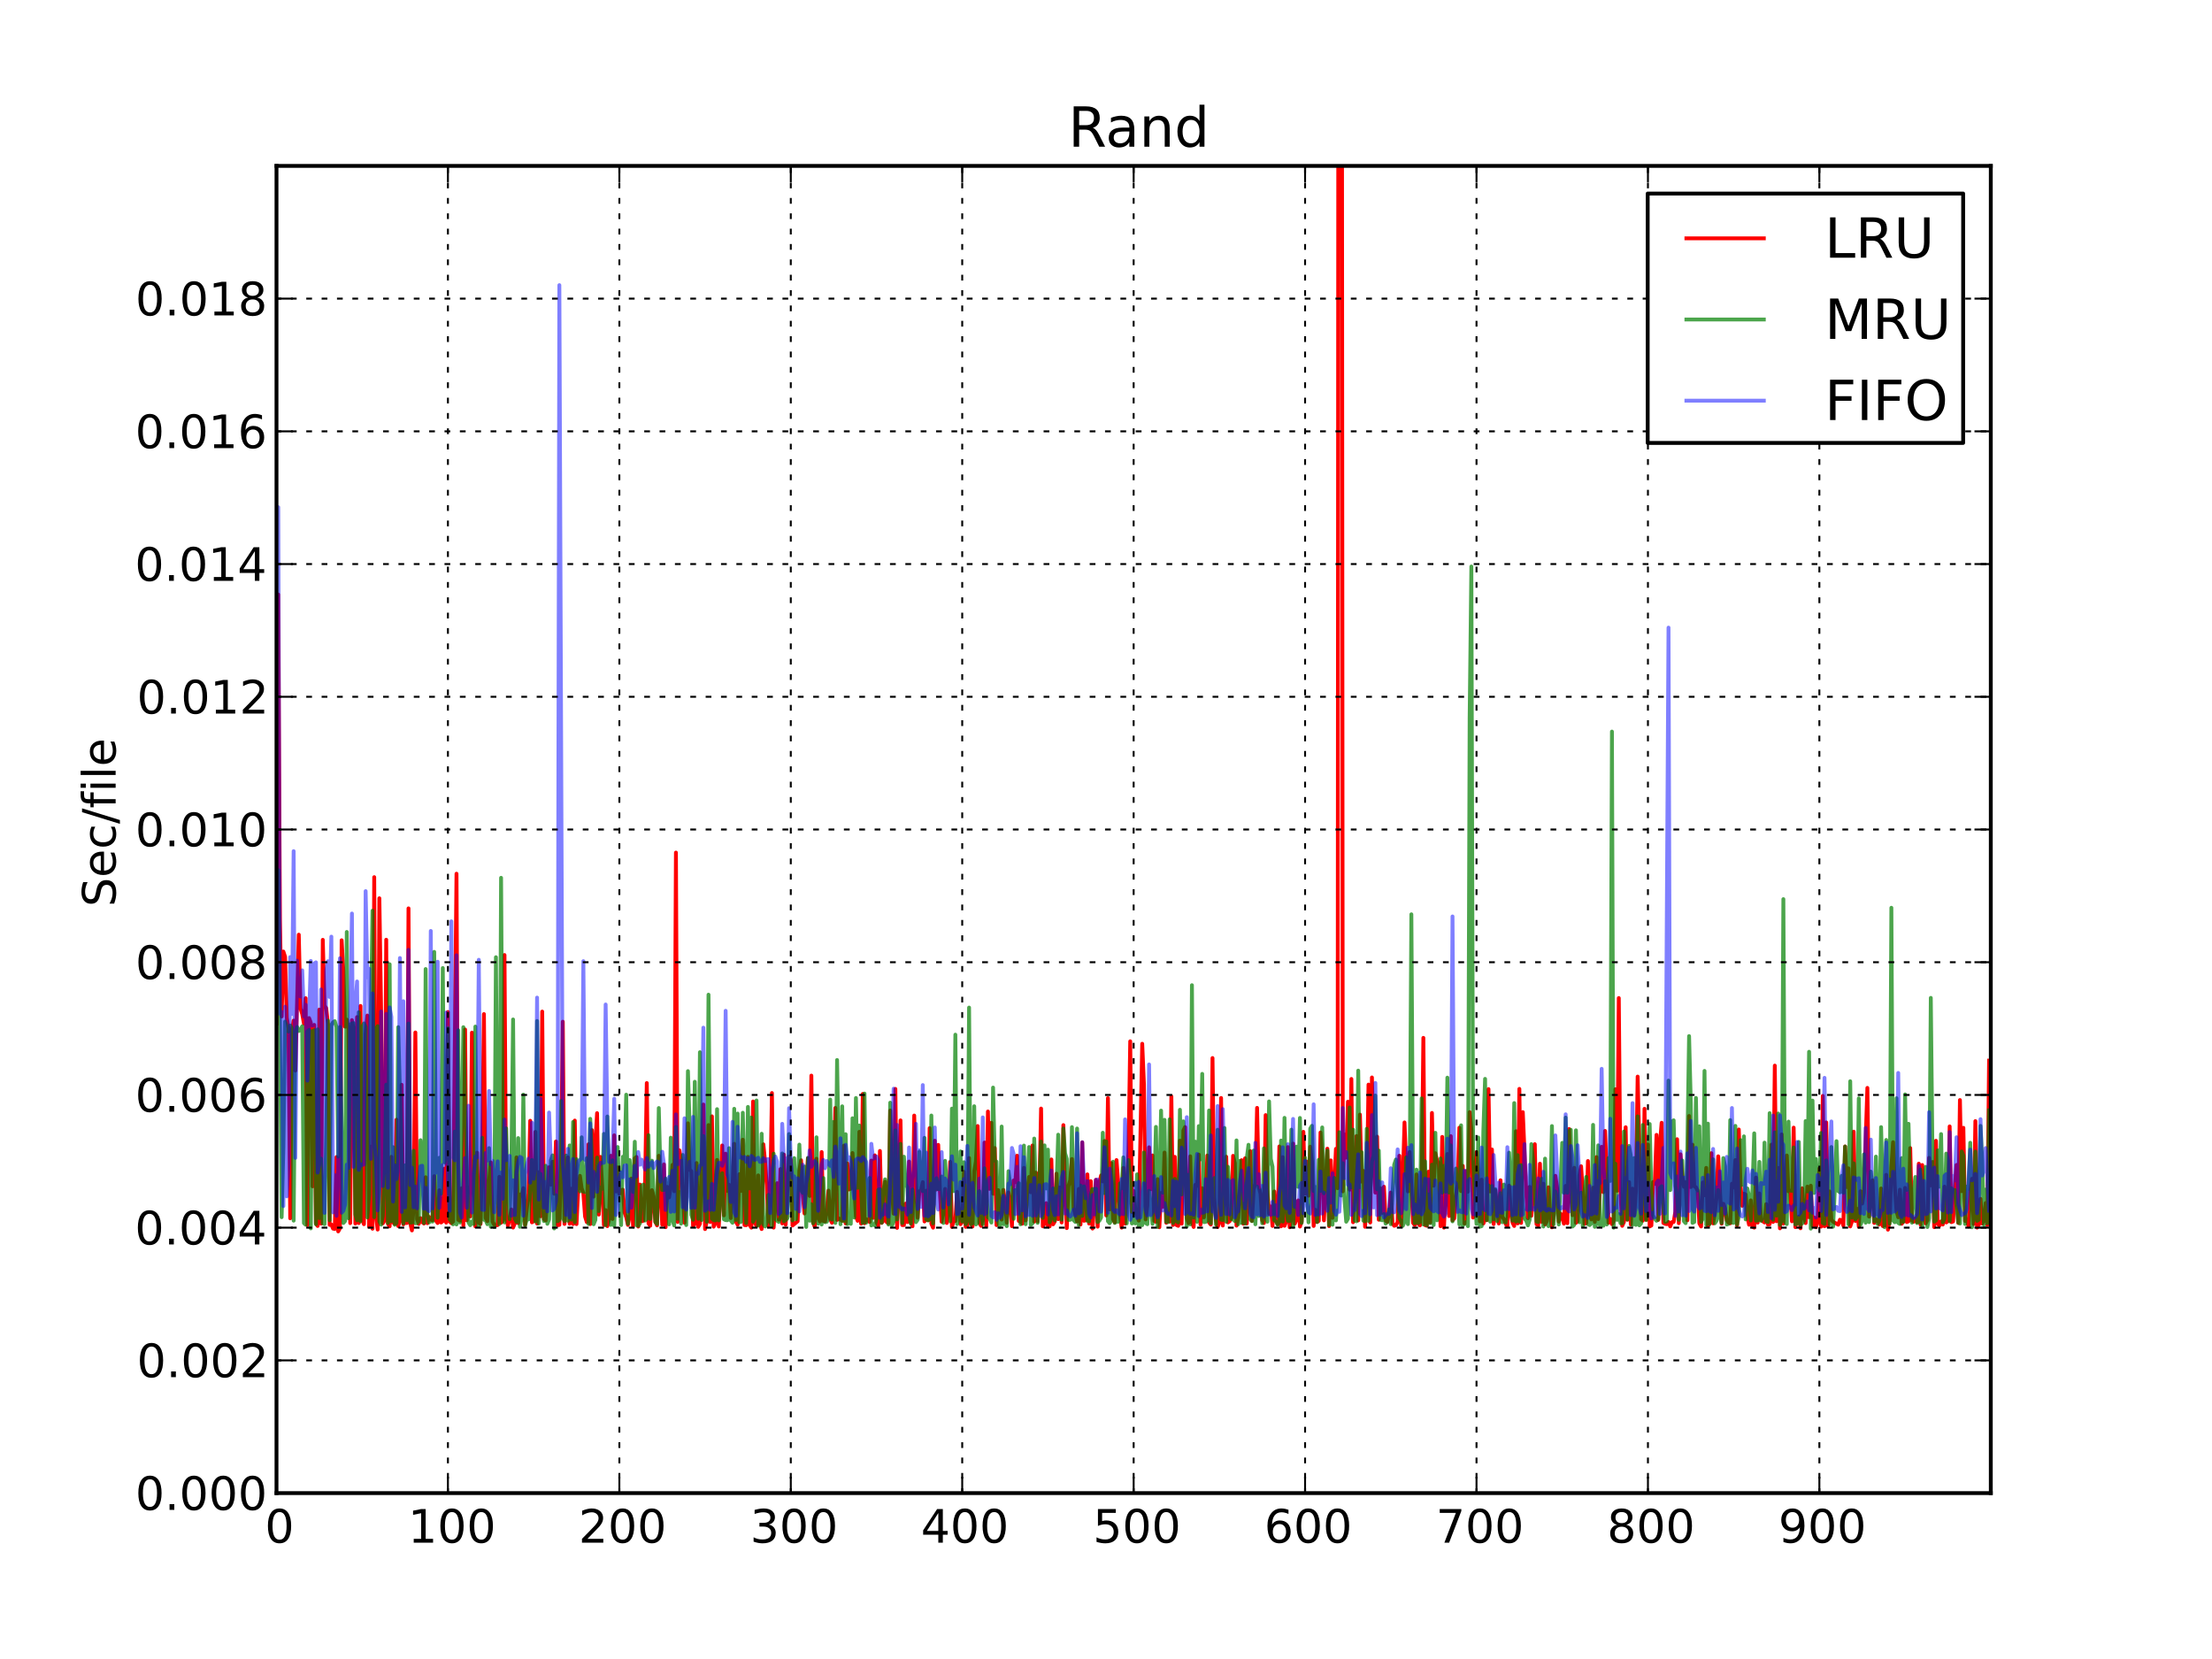 <?xml version="1.0" encoding="utf-8" standalone="no"?>
<!DOCTYPE svg PUBLIC "-//W3C//DTD SVG 1.1//EN"
  "http://www.w3.org/Graphics/SVG/1.1/DTD/svg11.dtd">
<!-- Created with matplotlib (http://matplotlib.sourceforge.net/) -->
<svg height="432pt" version="1.1" viewBox="0 0 576 432" width="576pt" xmlns="http://www.w3.org/2000/svg" xmlns:xlink="http://www.w3.org/1999/xlink">
 <defs>
  <style type="text/css">
*{stroke-linecap:square;stroke-linejoin:round;}
  </style>
 </defs>
 <g id="figure_1">
  <g id="patch_1">
   <path d="
M0 432
L576 432
L576 0
L0 0
z
" style="fill:#ffffff;"/>
  </g>
  <g id="axes_1">
   <g id="patch_2">
    <path d="
M72 388.8
L518.4 388.8
L518.4 43.2
L72 43.2
z
" style="fill:#ffffff;"/>
   </g>
   <g id="line2d_1">
    <path clip-path="url(#p7ff5b81e1d)" d="
M72 266.518
L72.446 154.807
L72.893 239.405
L73.339 264.687
L73.786 247.778
L74.232 249.151
L74.678 265.011
L75.125 267.825
L75.571 317.246
L76.018 268.35
L76.464 265.756
L76.91 278.778
L77.803 243.39
L78.25 262.6
L78.696 264.038
L79.142 266.528
L79.589 259.929
L80.035 319.023
L80.482 265.106
L80.928 266.275
L81.374 308.915
L81.821 266.879
L82.267 318.597
L82.714 319.235
L83.16 262.891
L83.606 318.633
L84.053 244.727
L84.499 261.883
L84.946 262.525
L85.392 266.6
L85.838 318.955
L86.285 318.857
L86.731 319.929
L87.178 320.026
L87.624 301.297
L88.07 320.656
L88.517 319.846
L88.963 244.845
L89.41 253.007
L89.856 267.352
L90.302 265.507
L90.749 267.987
L91.195 318.497
L91.642 265.632
L92.088 268.102
L92.534 318.6
L92.981 264.847
L93.427 318.482
L93.874 261.946
L94.32 317.586
L94.766 318.773
L95.213 269.24
L95.659 264.448
L96.106 319.41
L96.552 298.564
L96.998 319.96
L97.445 228.412
L97.891 316.453
L98.338 320.175
L98.784 233.908
L99.23 262.597
L99.677 318.552
L100.123 317.863
L100.57 244.703
L101.016 318.673
L101.462 319.33
L101.909 301.236
L102.355 318.362
L102.802 318.687
L103.248 291.567
L103.694 319.262
L104.141 317.891
L104.587 282.476
L105.034 318.811
L105.48 318.36
L105.926 318.483
L106.373 236.541
L106.819 318.494
L107.266 320.396
L107.712 314.159
L108.158 268.854
L108.605 317.487
L109.051 318.699
L109.498 317.205
L109.944 318.224
L110.39 318.603
L110.837 306.554
L111.283 318.524
L111.73 316.891
L112.176 317.596
L112.622 317.728
L113.069 306.276
L113.515 317.851
L113.962 318.464
L114.408 309.947
L114.854 318.331
L115.301 318.001
L115.747 304.293
L116.194 318.365
L116.64 263.522
L117.086 318.081
L117.533 318.503
L117.979 318.077
L118.872 227.513
L119.318 317.627
L119.765 317.871
L120.211 309.418
L120.658 319.085
L121.104 268.083
L121.55 317.767
L121.997 309.222
L122.443 316.754
L122.89 268.891
L123.336 305.846
L123.782 319.35
L124.229 300.143
L124.675 318.382
L125.122 318.726
L125.568 300.877
L126.014 264.063
L126.461 317.161
L126.907 318
L127.354 307.636
L127.8 302.671
L128.246 318.124
L128.693 318.894
L129.139 319.072
L129.586 319.006
L130.032 306.441
L130.478 318.39
L130.925 317.958
L131.371 248.686
L131.818 317.147
L132.264 319.147
L132.71 317.394
L133.157 314.929
L133.603 319.656
L134.05 318.587
L134.496 301.384
L134.942 318.498
L135.389 311.041
L135.835 311.377
L136.282 309.392
L136.728 318.931
L137.621 310.753
L138.067 291.851
L138.514 318.298
L138.96 318.005
L139.406 294.738
L139.853 318.609
L140.299 305.235
L140.746 316.716
L141.192 263.413
L141.638 317.452
L142.085 317.8
L142.978 303.934
L143.424 308.467
L143.87 302.531
L144.317 310.86
L144.763 297.236
L145.21 319.029
L145.656 318.959
L146.102 303.546
L146.549 266.052
L146.995 318.712
L147.888 301.391
L148.334 318.65
L148.781 309.538
L149.227 318.739
L149.674 291.795
L150.12 318.755
L150.566 309.516
L151.013 306.193
L151.459 309.428
L151.906 310.694
L152.352 316.797
L152.798 318.231
L153.245 297.963
L153.691 318.753
L154.138 294.276
L154.584 311.597
L155.03 297.752
L155.477 289.86
L155.923 316.275
L156.37 301.256
L156.816 309.061
L157.262 319.002
L157.709 315.119
L158.155 319.278
L158.602 317.453
L159.048 300.968
L159.494 317.42
L159.941 295.636
L160.387 310.248
L160.834 304.003
L161.28 310.88
L161.726 309.988
L162.173 309.791
L162.619 315.686
L163.066 316.937
L163.512 318.969
L163.958 316.668
L164.405 306.906
L164.851 319.35
L165.298 301.614
L165.744 301.279
L166.19 319.404
L166.637 308.469
L167.083 318.013
L167.53 317.873
L167.976 308.156
L168.422 282.026
L168.869 318.573
L169.315 319.185
L169.762 309.905
L170.208 311.553
L170.654 318.173
L171.101 319.084
L171.547 300.97
L172.44 318.934
L172.886 303.214
L173.333 319.544
L173.779 309.058
L174.226 311.798
L174.672 308.813
L175.118 303.332
L175.565 310.187
L176.011 222.015
L176.458 318.195
L176.904 299.527
L177.35 302.05
L178.243 318.403
L178.69 310.684
L179.136 292.504
L179.582 304.58
L180.029 304.99
L180.475 319.241
L180.922 318.744
L181.368 302.852
L181.814 319.466
L182.261 318.686
L183.154 287.612
L183.6 320.045
L184.046 317.994
L184.493 292.972
L184.939 318.203
L185.386 290.694
L185.832 319.419
L186.278 318.609
L186.725 302.042
L187.171 319.379
L187.618 310.445
L188.064 298.281
L188.51 316.476
L188.957 300.409
L189.403 310.115
L189.85 308.514
L190.296 317.185
L190.742 309.2
L191.189 297.842
L191.635 318.152
L192.082 318.914
L192.528 305.76
L192.974 310.097
L193.421 296.781
L193.867 319.005
L194.314 319.032
L194.76 301.247
L195.206 319.002
L195.653 319.674
L196.099 286.822
L196.546 318.43
L196.992 319.175
L197.438 306.06
L197.885 318.648
L198.331 320.041
L198.778 297.985
L199.224 302.476
L199.67 308.766
L200.117 319.329
L200.563 310.668
L201.01 284.626
L201.456 319.671
L201.902 312.047
L202.349 308.106
L202.795 317.615
L203.242 304.428
L203.688 318.577
L204.134 300.664
L204.581 318.893
L205.474 301.13
L205.92 301.991
L206.366 319.118
L207.706 318.023
L208.152 304.87
L208.598 302.13
L209.045 310.953
L209.491 315.979
L210.384 301.625
L210.83 311.417
L211.277 280.087
L211.723 318.215
L212.17 319.49
L212.616 301.738
L213.062 317.068
L213.509 318.069
L213.955 299.992
L214.402 317.94
L214.848 318.036
L215.294 315.312
L215.741 310.028
L216.187 317.433
L216.634 318.395
L217.08 308.647
L217.526 288.501
L217.973 317.664
L218.419 317.284
L219.312 317.903
L219.758 298.32
L220.205 318.577
L220.651 302.932
L221.098 309.728
L221.544 309.529
L221.99 300.246
L222.883 316.75
L223.33 317.899
L223.776 294.724
L224.222 318.629
L224.669 284.858
L225.115 318.536
L225.562 317.461
L226.454 318.205
L226.901 302.205
L227.347 317.14
L227.794 300.855
L228.24 318.284
L228.686 319.183
L229.133 299.701
L229.579 318.437
L230.026 317.921
L230.472 307.721
L230.918 318.275
L231.365 318.522
L231.811 289.174
L232.258 310.403
L232.704 316.033
L233.15 283.557
L233.597 319.735
L234.043 309.59
L234.49 291.744
L234.936 319.001
L235.382 319.003
L235.829 313.42
L236.275 318.231
L236.722 302.465
L237.168 318.256
L237.614 319.316
L238.061 290.488
L238.507 308.824
L238.954 317.101
L239.4 310.212
L239.846 309.974
L240.293 307.818
L240.739 318.066
L241.186 310.064
L241.632 317.739
L242.078 293.767
L242.525 318.66
L242.971 319.68
L243.418 297.052
L243.864 309.732
L244.31 298.125
L244.757 310.171
L245.203 318.137
L245.65 314.868
L246.096 309.587
L246.542 318.457
L246.989 315.433
L247.435 302.55
L247.882 319.483
L248.328 317.997
L248.774 317.926
L249.221 310.367
L250.114 318.777
L250.56 318.141
L251.006 305.14
L251.453 319.475
L251.899 319.224
L252.346 301.547
L252.792 318.237
L253.238 319.383
L253.685 304.981
L254.131 302.424
L254.578 293.217
L255.024 318.465
L255.47 319.209
L255.917 317.266
L256.363 297.515
L256.81 319.289
L257.256 289.433
L257.702 309.572
L258.149 292.369
L258.595 310.837
L259.042 298.95
L259.488 319.018
L259.934 309.92
L260.827 317.574
L261.274 309.851
L261.72 313.197
L262.166 318.401
L262.613 310.51
L263.059 312.705
L263.506 319.293
L263.952 307.386
L264.398 307.829
L264.845 300.937
L265.291 317.93
L265.738 318.16
L266.184 318.653
L266.63 304.103
L267.077 317.79
L267.523 310.02
L267.97 306.474
L268.416 310.457
L268.862 298.29
L269.309 318.109
L269.755 305.355
L270.202 318.026
L270.648 310.365
L271.094 288.669
L271.541 319.327
L271.987 318.635
L272.434 313.303
L272.88 319.324
L273.326 319.342
L273.773 301.916
L274.219 318.814
L274.666 318.078
L275.112 305.628
L275.558 317.463
L276.005 309.222
L276.451 318.322
L276.898 292.975
L277.344 309.936
L277.79 319.785
L278.237 308.9
L278.683 307.308
L279.13 301.804
L279.576 314.502
L280.469 318.069
L280.915 309.595
L281.362 318.868
L281.808 297.464
L282.254 317.888
L282.701 317.76
L283.147 305.807
L283.594 318.61
L284.04 307.571
L284.486 319.909
L285.379 307.231
L285.826 319.425
L286.272 308.006
L286.718 306.086
L287.165 307.636
L287.611 297.109
L288.058 316.498
L288.504 285.931
L288.95 314.923
L289.397 302.872
L289.843 317.546
L290.29 318.298
L290.736 302.081
L291.182 308.005
L291.629 316.129
L292.075 319.663
L292.522 304.106
L292.968 318.64
L293.861 299.873
L294.307 271.156
L294.754 315.655
L295.2 310.124
L295.646 315.139
L296.539 317.845
L297.432 271.796
L297.878 282.325
L298.325 317.54
L298.771 313.942
L299.218 298.753
L299.664 309.67
L300.11 300.883
L300.557 317.916
L301.003 318.165
L301.45 307.049
L301.896 319.572
L302.342 310.644
L302.789 314.233
L303.235 300.121
L303.682 318.396
L304.128 315.656
L304.574 318.12
L305.021 285.497
L305.467 318.972
L305.914 301.241
L306.36 318.995
L306.806 319.205
L307.253 297.032
L307.699 318.647
L308.146 294.384
L308.592 293.492
L309.038 317.218
L309.485 318.491
L309.931 301.103
L310.378 318.265
L310.824 319.499
L311.27 308.534
L311.717 308.785
L312.163 300.652
L312.61 318.887
L313.056 309.42
L313.502 316.99
L313.949 310.998
L314.395 300.894
L314.842 318.343
L315.288 318.874
L315.734 275.512
L316.181 311.685
L316.627 317.721
L317.074 319.516
L317.52 318.298
L317.966 285.911
L318.413 319.131
L318.859 308.396
L319.306 301.214
L319.752 318.316
L320.198 318.008
L320.645 317.162
L321.091 300.978
L321.538 302.844
L321.984 319.156
L322.43 317.157
L323.323 302.109
L323.77 318.649
L324.216 301.615
L324.662 318.594
L325.109 310.38
L325.555 299.743
L326.002 317.912
L326.448 309.745
L326.894 308.168
L327.341 288.49
L327.787 308.988
L328.234 310.836
L328.68 317.779
L329.126 318.48
L329.573 290.37
L330.019 309.581
L330.466 316.069
L330.912 314.157
L331.358 319.23
L331.805 310.246
L332.251 317.643
L332.698 318.8
L333.144 298.538
L333.59 319.332
L334.037 301.325
L334.483 319.199
L334.93 318.1
L335.376 298.701
L335.822 319.575
L336.269 317.12
L336.715 297.784
L337.162 318.629
L337.608 317.563
L338.054 312.586
L338.501 319.396
L338.947 318.091
L339.394 294.724
L339.84 310.866
L340.286 302.481
L340.733 311.352
L341.179 298.603
L341.626 302.716
L342.072 319.238
L342.518 315.028
L342.965 318.213
L343.411 317.909
L343.858 294.898
L344.304 301.883
L344.75 317.78
L345.643 299.118
L346.09 319.286
L346.536 302.17
L346.982 317.113
L347.429 309.456
L347.875 299.159
L348.322 309.412
L348.505 -1
M349.427 -1
L349.661 310.221
L350.107 295.414
L350.554 301.454
L351 286.877
L351.446 309.787
L351.893 280.96
L352.339 318.264
L353.232 295.82
L353.678 317.794
L354.125 290.241
L354.571 307.689
L355.018 304.894
L355.464 319.461
L355.91 310.002
L356.357 282.43
L356.803 318.332
L357.25 280.569
L357.696 300.932
L358.142 310.563
L358.589 295.972
L359.035 317.608
L359.482 309.421
L359.928 315.824
L360.374 309.027
L360.821 317.826
L361.267 318.201
L361.714 316.307
L362.16 310.542
L362.606 318.553
L363.053 319.192
L363.499 319.034
L363.946 318.199
L364.392 300.958
L364.838 319.098
L365.285 307.685
L365.731 292.28
L366.178 303.902
L366.624 310.232
L367.07 299.983
L367.963 318.441
L368.41 319.008
L368.856 305.82
L369.302 318.624
L369.749 319.095
L370.195 310.404
L370.642 270.258
L371.088 319.023
L371.534 319.179
L371.981 305.09
L372.427 318.312
L372.874 289.806
L373.32 308.76
L373.766 300.297
L374.213 302.213
L374.659 303.027
L375.106 319.304
L375.552 296.047
L375.998 319.669
L376.891 300.495
L377.338 316.647
L377.784 295.851
L378.23 317.778
L378.677 317.291
L379.123 311.227
L379.57 308.496
L380.016 293.654
L380.462 310.157
L380.909 303.604
L381.355 318.605
L381.802 304.946
L382.248 310.312
L382.694 289.6
L383.141 294.092
L383.587 317.061
L384.034 306.277
L384.48 300
L385.373 318.043
L385.819 307.178
L386.266 318.599
L386.712 317.437
L387.158 317.73
L387.605 283.6
L388.051 310.258
L388.498 299.319
L388.944 318.747
L389.39 309.962
L390.283 318.597
L390.73 307.338
L391.176 316.9
L391.622 317.419
L392.069 318.707
L392.515 319.302
L392.962 308.733
L393.408 315.371
L393.854 318.359
L394.301 319.239
L394.747 294.57
L395.194 318.571
L395.64 283.544
L396.086 318.458
L396.533 289.602
L397.426 310.393
L397.872 317.227
L398.318 309.066
L398.765 316.579
L399.211 311.091
L399.658 297.943
L400.104 318.775
L400.55 319.105
L400.997 303.024
L401.443 318.172
L401.89 308.233
L402.336 318.838
L402.782 318.007
L403.229 309.173
L403.675 316.416
L404.122 319.586
L404.568 316.584
L405.014 306.182
L405.461 309.332
L405.907 318.111
L406.354 315.986
L406.8 317.046
L407.246 318.637
L407.693 308.807
L408.139 318.519
L408.586 293.991
L409.032 310.295
L409.478 316.423
L409.925 304.098
L410.371 318.425
L410.818 317.969
L411.264 306.126
L411.71 303.685
L412.157 310.227
L412.603 318.682
L413.05 318.52
L413.496 302.33
L413.942 315.834
L414.389 317.539
L414.835 309.271
L415.282 318.174
L415.728 301.309
L416.174 317.45
L416.621 309.845
L417.067 298.629
L417.514 310.427
L417.96 294.493
L418.853 318.404
L419.299 317.402
L419.746 318.766
L420.192 317.988
L420.638 283.639
L421.085 310.069
L421.531 259.891
L421.978 310.605
L422.424 319.202
L422.87 318.205
L423.317 293.533
L423.763 317.611
L424.21 307.818
L424.656 318.853
L425.102 309.526
L425.549 316.461
L425.995 309.973
L426.442 280.346
L427.334 317.481
L427.781 317.865
L428.227 288.718
L428.674 317.63
L429.12 298.024
L429.566 319.366
L430.013 319.116
L430.459 307.792
L430.906 308.289
L431.352 295.522
L431.798 317.67
L432.245 297.85
L432.691 292.367
L433.138 318.449
L433.584 318.672
L434.03 318.769
L434.477 318.209
L434.923 319.346
L435.37 318.245
L435.816 318.201
L436.262 315.505
L436.709 296.649
L437.155 318.517
L437.602 300.572
L438.048 306.075
L438.494 309.046
L438.941 307.848
L439.387 317.762
L439.834 290.594
L440.28 309.094
L440.726 298.086
L441.173 308.899
L441.619 309.16
L442.066 310.057
L442.512 318.573
L442.958 319.372
L443.405 307.915
L443.851 311.23
L444.298 304.114
L444.744 319.268
L445.19 318.527
L445.637 300.287
L446.083 318.575
L446.53 315.929
L446.976 311.971
L447.422 301.104
L448.315 318.652
L448.762 313.451
L449.208 314.686
L449.654 317.702
L450.101 318.394
L450.547 318.544
L450.994 308.23
L451.44 309.213
L451.886 302.091
L452.333 319.092
L452.779 294.116
L453.226 308.433
L453.672 313.989
L454.118 310.84
L454.565 311.036
L455.011 316.83
L455.458 318.91
L455.904 312.569
L456.35 319.43
L456.797 319.672
L457.243 306.647
L457.69 318.372
L458.136 310.77
L458.582 317.68
L459.475 318.327
L459.922 313.55
L460.368 318.877
L460.814 318.791
L461.261 298.069
L461.707 318.186
L462.154 277.488
L462.6 318.007
L463.046 304.134
L463.493 319.855
L463.939 295.393
L464.386 318.62
L465.278 300.897
L465.725 310.201
L466.171 310.065
L466.618 318.023
L467.064 293.634
L467.51 319.546
L467.957 317.242
L468.403 316.796
L468.85 319.83
L469.296 309.432
L469.742 316.637
L470.189 318.485
L470.635 308.998
L471.082 316.959
L471.528 308.759
L471.974 319.141
L472.421 317.031
L472.867 319.573
L473.314 318.277
L473.76 304.254
L474.206 319.413
L474.653 285.377
L475.099 319.322
L475.546 292.279
L475.992 319.246
L476.438 310.25
L476.885 317.598
L477.331 318.151
L478.67 318.908
L479.117 317.614
L479.563 317.796
L480.01 319.138
L480.456 298.537
L480.902 309.103
L481.349 304.236
L481.795 319.366
L482.242 318.059
L482.688 294.679
L483.134 317.935
L483.581 314.796
L484.027 319.425
L484.474 310.203
L484.92 313.398
L485.366 310.51
L486.259 283.289
L486.706 316.799
L487.152 310.877
L487.598 307.359
L488.045 318.448
L488.491 317.527
L488.938 317.77
L489.384 318.853
L489.83 309.479
L490.277 319.267
L490.723 319.107
L491.17 305.923
L491.616 320.201
L492.062 317.856
L492.509 303.898
L492.955 297.429
L493.402 308.875
L493.848 315.338
L494.294 316.974
L494.741 309.786
L495.187 318.665
L495.634 318.09
L496.08 309.323
L496.526 318.221
L496.973 318.017
L497.419 298.955
L497.866 317.767
L498.312 318.152
L498.758 317.228
L499.205 318.244
L499.651 303.013
L500.098 318.875
L500.544 303.372
L500.99 317.46
L501.437 318.574
L501.883 317.704
L502.33 301.5
L502.776 308.661
L503.222 302.587
L503.669 319.544
L504.115 297.057
L504.562 318.607
L505.008 319.173
L505.454 318.043
L505.901 318.866
L506.347 309.005
L506.794 318.322
L507.24 317.977
L507.686 293.316
L508.133 318.24
L508.579 318.079
L509.026 309.363
L509.472 303.351
L509.918 318.449
L510.365 286.448
L510.811 310.177
L511.258 293.675
L511.704 317.938
L512.15 317.568
L512.597 319.37
L513.043 310.367
L513.49 306.96
L513.936 318.735
L514.382 291.934
L514.829 319.654
L515.275 318.973
L515.722 312.182
L516.168 318.616
L516.614 317.914
L517.061 313.278
L517.507 319.012
L517.954 276.182
L517.954 276.182" style="fill:none;stroke:#ff0000;"/>
   </g>
   <g id="line2d_2">
    <path clip-path="url(#p7ff5b81e1d)" d="
M72 243.161
L72.446 226.575
L72.893 266.287
L73.339 316.954
L73.786 298.82
L74.232 266.023
L75.125 268.602
L75.571 267.057
L76.018 267.771
L76.464 317.855
L76.91 268.902
L77.357 267.432
L77.803 268.466
L78.25 268.155
L78.696 267.243
L79.142 318.49
L79.589 318.923
L80.035 268.612
L80.482 268.195
L80.928 319.867
L81.374 268.528
L81.821 268.265
L82.267 318.779
L82.714 268.049
L83.16 317.184
L83.606 301.709
L84.053 318.551
L84.499 318.77
L84.946 295.834
L85.392 265.765
L85.838 317.755
L86.285 266.924
L86.731 266.173
L87.178 265.914
L87.624 267.465
L88.07 301.169
L88.517 267.439
L89.41 318.465
L89.856 317.967
L90.302 242.681
L90.749 317.233
L91.195 266.805
L91.642 266.498
L92.088 266.427
L92.534 316.231
L92.981 317.759
L93.427 263.585
L93.874 318.019
L94.32 267.436
L94.766 266.486
L95.213 267.391
L95.659 317.025
L96.106 311.137
L96.552 266.648
L96.998 237.16
L97.445 316.943
L97.891 268.031
L98.338 267.19
L98.784 318.082
L99.23 318.899
L99.677 316.667
L100.123 306.691
L100.57 282.458
L101.016 318.46
L101.462 251.092
L101.909 318.001
L102.355 298.717
L102.802 318.932
L103.248 318.446
L103.694 267.464
L105.034 318.576
L105.48 303.461
L105.926 317.754
L106.373 266.531
L106.819 318.358
L107.266 318.327
L107.712 299.657
L108.158 318.527
L108.605 318.522
L109.051 317.948
L109.498 296.903
L109.944 301.917
L110.39 318.453
L110.837 252.333
L111.283 315.963
L111.73 318.321
L112.176 317.966
L112.622 318.091
L113.069 247.872
L113.515 301.852
L113.962 317.104
L114.408 301.474
L114.854 310.811
L115.301 252.07
L115.747 302.674
L116.194 301.044
L116.64 267.746
L117.086 317.506
L117.533 317.971
L117.979 318.811
L118.426 294.673
L118.872 318.846
L119.318 268.278
L119.765 318.351
L120.211 296.268
L120.658 267.477
L121.104 287.737
L121.997 318.353
L122.443 319.039
L122.89 318.093
L123.336 318.716
L123.782 267.321
L124.229 317.138
L124.675 319.298
L125.122 318.383
L125.568 296.272
L126.014 317.624
L126.461 317.739
L126.907 318.775
L127.354 298.963
L127.8 319.43
L128.246 317.935
L128.693 319.533
L129.139 249.258
L129.586 310.684
L130.032 318.77
L130.478 228.581
L130.925 298.095
L131.371 318.33
L131.818 293.829
L132.264 309.702
L132.71 317.455
L133.157 303.551
L133.603 265.466
L134.05 317.338
L134.496 318.177
L134.942 296.355
L135.389 319.454
L135.835 317.105
L136.282 285.048
L136.728 319.085
L137.174 317.525
L137.621 317.531
L138.514 302.055
L138.96 307.895
L139.406 318.055
L139.853 265.863
L140.299 318.587
L140.746 305.673
L141.192 309.519
L141.638 317.958
L142.085 303.564
L142.531 318.67
L142.978 317.565
L143.424 302.201
L143.87 300.864
L144.317 319.884
L144.763 311.235
L145.21 318.006
L145.656 317.66
L146.102 286.702
L146.549 317.086
L146.995 317.997
L147.442 300.917
L147.888 317.881
L148.334 298.265
L148.781 317.601
L149.227 292.161
L149.674 318.271
L150.12 301.872
L150.566 308.144
L151.013 310.222
L151.459 296.149
L151.906 310.317
L152.352 310.386
L152.798 301.565
L153.245 318.714
L153.691 291.342
L154.138 301.254
L154.584 318.792
L155.03 317.68
L155.477 301.423
L155.923 315.355
L156.37 309.196
L156.816 309.552
L157.262 295.256
L157.709 319.026
L158.155 290.738
L158.602 310.842
L159.048 318.958
L159.494 302.149
L159.941 319.184
L160.834 298.682
L161.28 310.424
L161.726 319.014
L162.173 301.221
L162.619 302.498
L163.066 285.053
L163.512 318.656
L163.958 302.072
L164.405 307.615
L164.851 310.386
L165.298 297.305
L165.744 319.008
L166.19 319.225
L166.637 318.575
L167.083 308.774
L167.53 308.457
L167.976 317.825
L168.422 317.349
L168.869 295.584
L169.315 317.419
L169.762 302.239
L170.654 318.205
L171.101 318.711
L171.547 288.532
L171.994 305.984
L172.44 309.873
L172.886 309.821
L173.333 306.905
L173.779 310.622
L174.226 318.827
L174.672 296.247
L175.118 317.753
L175.565 319.106
L176.011 293.46
L176.458 317.367
L176.904 310.416
L177.35 318.635
L177.797 300.747
L178.69 319
L179.136 278.916
L179.582 293.125
L180.029 316.372
L180.475 317.62
L180.922 281.688
L181.368 310.316
L181.814 317.368
L182.261 273.987
L182.707 317.703
L183.154 295.831
L183.6 308.96
L184.046 318.151
L184.493 259.01
L184.939 303.892
L185.386 317.332
L185.832 317.717
L186.278 317.795
L186.725 288.822
L187.171 317.795
L187.618 309.89
L188.064 305.497
L188.51 317.508
L188.957 317.715
L189.403 317.745
L189.85 298.979
L190.296 317.823
L190.742 318.409
L191.189 288.727
L191.635 317.675
L192.082 289.972
L192.528 318.272
L192.974 318.169
L193.421 289.753
L193.867 309.532
L194.314 318.482
L194.76 288.237
L195.206 309.472
L195.653 291.006
L196.099 318.137
L196.546 317.118
L196.992 286.562
L197.438 319.169
L197.885 318.312
L198.331 295.224
L198.778 318.782
L199.224 319.382
L199.67 318.293
L200.117 311.146
L200.563 318.076
L201.01 319.244
L201.456 300.415
L201.902 317.393
L202.349 317.873
L202.795 318.188
L203.242 316.839
L203.688 300.358
L204.134 318.013
L204.581 317.709
L205.027 317.247
L205.474 295.297
L205.92 309.946
L206.366 317.803
L206.813 301.572
L207.259 317.476
L207.706 309.372
L208.152 298.055
L208.598 309.935
L209.045 310.607
L209.491 303.773
L209.938 319.494
L210.384 301.499
L210.83 317.865
L211.277 313.564
L211.723 318.563
L212.17 317.728
L212.616 296.148
L213.062 318.627
L213.509 317.19
L213.955 318.865
L214.402 306.759
L214.848 318.261
L215.294 318.137
L215.741 317.352
L216.187 286.315
L216.634 317.576
L217.08 292.138
L217.526 318.451
L217.973 276.018
L218.419 301.969
L218.866 318.793
L219.312 288.082
L219.758 317.954
L220.205 295.346
L220.651 318.754
L221.098 318.316
L221.544 318.689
L221.99 291.192
L222.437 317.043
L222.883 285.915
L223.33 309.324
L223.776 293.074
L224.222 309.838
L224.669 318.449
L225.115 284.766
L225.562 318.396
L226.008 310.267
L226.454 306.72
L226.901 319.117
L227.347 318.72
L227.794 319.075
L228.24 317.451
L228.686 309.813
L229.133 309.683
L229.579 318.407
L230.026 310.3
L230.472 307.096
L230.918 309.568
L231.365 318.872
L231.811 287.132
L232.258 319.118
L232.704 318.15
L233.15 294.368
L233.597 317.55
L234.49 297.86
L234.936 318.483
L235.382 301.202
L235.829 308.315
L236.275 309.248
L236.722 316.492
L237.168 318.629
L237.614 309.772
L238.507 318.251
L238.954 317.619
L239.4 299.903
L239.846 307.665
L240.293 310.155
L240.739 296.292
L241.186 317.51
L241.632 317.8
L242.078 317.553
L242.525 290.477
L242.971 318.569
L243.418 308.522
L243.864 306.809
L244.31 309.633
L244.757 309.631
L245.203 306.366
L245.65 318.453
L246.096 302.279
L246.542 308.764
L246.989 309.23
L247.435 318.056
L247.882 288.684
L248.328 310.166
L248.774 269.424
L249.221 318.745
L249.667 317.158
L250.114 299.822
L250.56 318.071
L251.006 302.628
L251.453 318.781
L251.899 317.9
L252.346 262.374
L252.792 318.818
L253.238 318.516
L253.685 288.065
L254.131 318.829
L254.578 318.429
L255.024 310.173
L255.47 315.181
L255.917 318.794
L256.363 304.222
L256.81 308.556
L257.256 316.946
L257.702 317.305
L258.149 318.355
L258.595 283.206
L259.042 302.216
L259.488 302.486
L259.934 318.289
L260.381 319.502
L260.827 293.346
L261.274 318.779
L261.72 318.308
L262.166 319.29
L262.613 304.97
L263.059 308.466
L263.506 310.298
L263.952 317.381
L264.398 309.908
L264.845 310.669
L265.291 308.115
L265.738 318.802
L266.184 309.906
L266.63 298.304
L267.077 318.783
L267.97 298.678
L268.416 318.966
L268.862 318.526
L269.309 296.477
L269.755 310.621
L270.202 318.424
L271.094 297.263
L271.541 317.14
L271.987 298.253
L272.434 309.475
L272.88 299.358
L273.326 318.299
L273.773 317.144
L274.219 309.469
L274.666 317.801
L275.112 309.543
L275.558 295.464
L276.005 308.937
L276.451 317.606
L276.898 293.849
L277.344 300.312
L277.79 301.786
L278.237 317.654
L278.683 317.629
L279.13 293.5
L279.576 317.743
L280.022 318.196
L280.469 293.869
L280.915 318.981
L281.362 308.72
L281.808 316.638
L282.254 308.949
L282.701 311.791
L283.147 317.893
L283.594 318.055
L284.04 310.972
L284.486 309.63
L284.933 309.699
L285.379 309.557
L285.826 318.231
L286.272 317.868
L286.718 317.044
L287.165 294.963
L287.611 310.675
L288.058 297.229
L288.504 317.992
L288.95 318.524
L289.397 317.842
L289.843 302.501
L290.29 318.455
L290.736 318.047
L291.182 318.155
L291.629 308.17
L292.075 309.426
L292.522 301.387
L292.968 312.014
L293.414 318.563
L293.861 302.082
L294.307 306.54
L294.754 318.592
L295.2 318.237
L295.646 318.581
L296.093 305.796
L296.539 319.263
L296.986 318.366
L297.432 319.036
L297.878 300.108
L298.325 318.486
L298.771 318.784
L299.218 310.08
L299.664 313.667
L300.11 318.691
L300.557 310.418
L301.003 293.439
L301.45 319.497
L301.896 310.326
L302.342 289.198
L302.789 310.566
L303.235 291.6
L303.682 318.162
L304.128 318.239
L304.574 291.469
L305.021 309.892
L305.467 318.484
L305.914 306.986
L306.36 318.015
L306.806 318.332
L307.253 288.98
L307.699 311.012
L308.146 291.989
L308.592 301.668
L309.038 319.365
L309.485 305.915
L309.931 318.826
L310.378 256.541
L310.824 317.032
L311.27 297.291
L311.717 318.168
L312.163 293.246
L312.61 301.903
L313.056 279.633
L313.502 318.241
L313.949 318.181
L314.395 317.843
L314.842 289.17
L315.288 318.555
L315.734 309.018
L316.181 306.776
L316.627 318.87
L317.074 294.177
L317.52 310.497
L317.966 317.595
L318.413 317.695
L318.859 293.72
L319.306 318.143
L319.752 303.82
L320.198 309.637
L320.645 317.423
L321.091 317.526
L321.538 317.966
L321.984 296.96
L322.43 318.806
L322.877 302.272
L323.323 318.452
L323.77 313.453
L324.216 318.64
L324.662 301.588
L325.109 298.095
L325.555 317.491
L326.002 317.985
L326.448 299.617
L326.894 318.806
L327.341 309.015
L327.787 316.649
L328.234 309.999
L328.68 318.527
L329.126 299.029
L329.573 317.244
L330.019 318.135
L330.466 286.803
L330.912 301.763
L331.358 303.814
L331.805 317.765
L332.251 318.075
L332.698 318.923
L333.144 318.151
L333.59 296.997
L334.037 318.104
L334.483 291.087
L334.93 314.801
L335.376 317.877
L335.822 317.936
L336.269 294.159
L336.715 319.434
L337.608 298.572
L338.054 309.056
L338.501 291.113
L338.947 318.435
L339.84 301.472
L340.286 308.95
L340.733 318.301
L341.179 293.876
L341.626 293.157
L342.072 310.139
L342.518 309.081
L342.965 318.211
L343.411 302.004
L343.858 310.107
L344.304 293.577
L344.75 310.709
L345.197 309.445
L345.643 299.618
L346.09 319.004
L346.536 318.459
L346.982 318.917
L347.429 306.722
L347.875 317.792
L348.322 310.259
L348.768 294.829
L349.214 311.326
L349.661 302.908
L350.107 312.25
L350.554 318.135
L351 317.346
L351.446 288.384
L351.893 309.16
L352.339 294.167
L352.786 317.854
L353.232 318.022
L353.678 278.781
L354.125 309.117
L354.571 300.028
L355.018 317.851
L355.464 318.03
L355.91 293.933
L356.357 317.923
L357.25 302.478
L357.696 300.919
L358.142 285.275
L358.589 309.697
L359.035 299.603
L359.482 317.63
L359.928 317.752
L360.374 316.152
L360.821 318.638
L361.267 318.113
L361.714 314.918
L362.16 318.78
L363.053 303.257
L363.499 301.932
L363.946 310.925
L364.392 317.145
L364.838 317.959
L365.285 319.206
L365.731 318.2
L366.178 301.398
L366.624 318.763
L367.07 309.875
L367.517 238.082
L367.963 310.302
L368.41 318.506
L368.856 304.569
L369.302 318.48
L369.749 318.182
L370.195 286.014
L370.642 318.852
L371.088 302.404
L371.534 319.044
L371.981 311.02
L372.427 318.52
L372.874 303.277
L373.32 319.001
L373.766 294.976
L374.213 317.761
L375.106 301.665
L375.552 310.551
L375.998 303.575
L376.445 310.294
L376.891 280.618
L377.338 310.55
L377.784 298.266
L378.23 318.041
L379.123 304.29
L379.57 310.445
L380.016 318.821
L380.462 293.034
L380.909 319.148
L381.355 318.443
L381.802 318.23
L382.248 319.292
L382.694 186.954
L383.141 147.51
L383.587 301.895
L384.48 318.691
L384.926 296.194
L385.373 319.434
L385.819 319.279
L386.266 294.515
L386.712 280.937
L387.158 317.724
L387.605 308.702
L388.051 318.132
L388.498 308.843
L388.944 317.497
L389.39 309.648
L389.837 317.977
L390.283 316.044
L390.73 310.712
L391.176 318.265
L391.622 308.449
L392.069 318.343
L392.515 310.428
L392.962 300.139
L393.854 317.856
L394.301 287.235
L394.747 318.091
L395.194 300.803
L395.64 318.076
L396.086 303.395
L396.533 313.672
L396.979 317.311
L397.426 317.854
L397.872 319.089
L398.318 317.614
L398.765 297.922
L399.211 302.223
L400.104 318.089
L400.55 318.207
L400.997 310.281
L401.443 306.958
L401.89 319.385
L402.336 301.698
L402.782 318.513
L403.229 319.295
L403.675 313.663
L404.122 293.227
L404.568 318.82
L405.014 310.282
L405.461 312.139
L405.907 318.854
L406.8 297.6
L407.246 310.604
L407.693 291.026
L408.139 310.583
L408.586 294.569
L409.032 294.2
L409.478 319.384
L409.925 318.944
L410.371 294.331
L410.818 310.802
L411.264 318.277
L411.71 310.587
L412.157 319.302
L412.603 309.887
L413.05 306.454
L413.496 318.755
L413.942 319.004
L414.389 318.585
L414.835 292.913
L415.282 319.464
L415.728 318.719
L416.174 298.248
L416.621 319.073
L417.067 318.797
L417.514 319.194
L417.96 307.614
L418.406 318.859
L418.853 301.542
L419.299 307.504
L419.746 190.502
L420.192 319.681
L420.638 303.017
L421.085 317.652
L421.531 316.162
L421.978 318.529
L422.424 318.515
L422.87 294.645
L423.317 308.995
L423.763 317.568
L424.21 298.395
L424.656 300.918
L425.102 318.956
L425.549 301.554
L425.995 318.959
L426.442 290.704
L426.888 319.077
L427.334 318.58
L427.781 292.933
L428.227 310.354
L428.674 317.69
L429.12 301.05
L429.566 292.681
L430.013 310.184
L430.459 316.461
L430.906 317.368
L431.352 317.889
L431.798 317.468
L432.245 309.363
L432.691 308.878
L433.138 314.608
L433.584 318.164
L434.03 318.058
L434.477 281.381
L434.923 309.898
L435.37 292.032
L435.816 291.726
L436.262 308.837
L436.709 311.371
L437.155 317.636
L438.048 302.179
L438.494 318.008
L438.941 318.501
L439.387 298.498
L439.834 269.795
L440.28 287.392
L440.726 318.42
L441.173 318.217
L441.619 285.899
L442.066 309.979
L442.512 293.294
L442.958 318.195
L443.405 317.329
L443.851 278.861
L444.298 318.92
L444.744 292.6
L445.19 318.766
L446.083 301.885
L446.53 318.549
L446.976 317.906
L447.422 309.904
L447.869 316.904
L448.315 318.469
L448.762 301.566
L449.208 303.696
L449.654 318.863
L450.101 318.692
L450.547 291.672
L450.994 318.37
L451.44 318.431
L451.886 293.177
L452.333 318.851
L452.779 316.806
L453.226 296.899
L453.672 308.526
L454.118 295.906
L454.565 317.531
L455.011 309.478
L455.458 311.591
L455.904 317.817
L456.35 309.673
L456.797 295.119
L457.243 317.853
L457.69 317.829
L458.136 302.548
L458.582 317.892
L459.029 317.139
L459.475 297.535
L459.922 318.041
L460.368 318.205
L460.814 289.857
L461.261 310.009
L461.707 317.629
L462.154 294.901
L462.6 316.547
L463.046 289.953
L463.493 318.957
L463.939 317.738
L464.386 234.134
L464.832 318.235
L465.278 318.749
L465.725 292.064
L466.171 310.021
L466.618 310.096
L467.064 298.808
L467.51 318.83
L467.957 318.646
L468.403 297.361
L468.85 318.932
L469.296 318.543
L469.742 317.94
L470.189 291.915
L470.635 310.269
L471.082 273.879
L471.528 319.931
L471.974 286.592
L472.421 310.633
L472.867 301.79
L473.314 308.632
L473.76 309.99
L474.206 295.026
L474.653 318.454
L475.099 318.682
L475.546 302.184
L476.438 318.818
L476.885 298.681
L477.331 319.426
L477.778 309.876
L478.224 297.157
L478.67 310.15
L479.117 310.478
L479.563 306.173
L480.01 310.59
L480.456 298.546
L481.349 318.81
L481.795 281.558
L482.242 317.055
L482.688 302.926
L483.134 317.507
L483.581 316.889
L484.027 286.011
L484.474 318.932
L484.92 317.79
L485.366 300.597
L485.813 318.392
L486.259 317.529
L486.706 318.239
L487.152 305.082
L487.598 309.569
L488.045 318.04
L488.491 301.175
L488.938 318.736
L489.384 317.845
L489.83 293.5
L490.277 310.217
L490.723 319.55
L491.17 296.838
L491.616 310.139
L492.062 318.65
L492.509 236.382
L492.955 317.806
L493.402 318.278
L493.848 285.978
L494.294 318.446
L494.741 318.706
L495.187 301.568
L495.634 318.144
L496.08 284.978
L496.526 309.847
L496.973 292.627
L497.419 310.21
L497.866 318.381
L498.312 310.144
L498.758 306.482
L499.205 318.48
L499.651 318.239
L500.098 304.561
L500.544 319.505
L501.437 303.839
L501.883 319.511
L502.33 317.293
L502.776 259.845
L503.222 301.966
L503.669 318.12
L504.115 317.812
L504.562 299.562
L505.008 309.026
L505.454 295.31
L505.901 318.289
L506.347 317.381
L506.794 300.395
L507.24 301.992
L507.686 318.015
L508.133 309.43
L508.579 310.179
L509.026 309.874
L509.918 318.334
L510.365 318.616
L510.811 299.834
L511.258 300.911
L511.704 318.733
L512.15 308.991
L512.597 309.536
L513.043 297.57
L513.49 319.576
L513.936 317.01
L514.382 299.865
L514.829 317.909
L515.275 317.614
L515.722 293.187
L516.168 302.428
L516.614 318.891
L517.061 309.76
L517.507 318.508
L517.954 289.133
L517.954 289.133" style="fill:none;opacity:0.7;stroke:#008000;"/>
   </g>
   <g id="line2d_3">
    <path clip-path="url(#p7ff5b81e1d)" d="
M72 254.941
L72.446 132.07
L72.893 263.98
L73.339 263.502
L73.786 314.053
L74.232 262.133
L74.678 311.521
L75.125 303.282
L75.571 249.224
L76.018 264.035
L76.464 221.643
L76.91 301.507
L77.357 250.147
L77.803 259.158
L78.25 259.495
L78.696 252.672
L79.142 264.673
L79.589 261.629
L80.035 281.391
L80.928 250.229
L81.374 267.074
L81.821 250.914
L82.267 250.589
L82.714 305.338
L83.16 303.271
L83.606 257.643
L84.053 297.318
L84.499 315.836
L84.946 252.804
L85.392 250.311
L85.838 259.61
L86.285 243.897
L86.731 315.718
L87.178 305.993
L87.624 316.606
L88.07 304.886
L88.517 249.529
L88.963 315.781
L89.41 315.263
L89.856 313.644
L90.302 303.265
L90.749 304.124
L91.195 263.803
L91.642 237.881
L92.088 303.857
L92.534 261.465
L92.981 255.572
L93.427 304.648
L93.874 303.127
L94.32 303.364
L94.766 303.203
L95.213 232.044
L95.659 254.501
L96.106 252.252
L96.552 301.765
L96.998 258.699
L97.445 297.283
L97.891 301.847
L98.338 315.185
L98.784 309.476
L99.23 263.389
L99.677 308.836
L100.123 303.843
L100.57 263.994
L101.016 309.271
L101.462 262.33
L101.909 264.788
L102.355 312.88
L102.802 303.464
L103.248 307.014
L103.694 303.775
L104.141 249.472
L104.587 315.583
L105.034 260.72
L105.48 314.409
L105.926 301.414
L106.373 247.334
L106.819 308.576
L107.266 304.059
L107.712 314.367
L108.158 308.997
L108.605 314.644
L109.051 308.169
L109.498 303.668
L109.944 303.551
L110.39 314.76
L110.837 309.309
L111.283 314.973
L111.73 315.372
L112.176 242.418
L112.622 314.675
L113.069 305.749
L113.515 305.307
L113.962 250.427
L114.408 314.521
L115.301 303.354
L115.747 303.103
L116.194 263.651
L116.64 307.572
L117.086 315.304
L117.533 239.909
L117.979 301.077
L118.426 302.144
L118.872 248.748
L119.318 303.257
L119.765 315.754
L120.211 317.04
L120.658 308.196
L121.104 301.562
L121.55 314.467
L121.997 287.934
L122.443 307.536
L122.89 315.747
L123.336 306.108
L123.782 301.134
L124.229 301.406
L124.675 249.929
L125.122 299.84
L125.568 315.003
L126.014 315.063
L126.461 300.239
L126.907 302.191
L127.354 284.086
L127.8 303.213
L128.246 302.283
L128.693 315.675
L129.139 306.169
L129.586 302.409
L130.032 316.331
L130.478 305.324
L130.925 312.151
L131.371 291.522
L131.818 302.129
L132.264 301.859
L132.71 300.987
L133.157 316.58
L133.603 307.344
L134.05 316.383
L134.496 305.296
L134.942 302.557
L135.389 301.242
L135.835 301.495
L136.282 316.559
L136.728 305.806
L137.174 303.376
L137.621 301.705
L138.067 307.968
L138.514 292.353
L138.96 306.972
L139.406 303.079
L139.853 259.777
L140.299 312.364
L140.746 286.123
L141.192 302.704
L141.638 314.448
L142.085 307.765
L142.531 315.439
L142.978 289.7
L143.87 315.209
L144.317 314.795
L144.763 312.774
L145.21 303.77
L145.656 74.25
L146.549 302.805
L146.995 308.152
L147.442 316.371
L147.888 299.146
L148.334 317.043
L148.781 304.084
L149.227 301.807
L149.674 315.612
L150.12 305.801
L150.566 302.453
L151.459 301.651
L151.906 250.286
L152.352 302.016
L152.798 301.886
L153.245 307.941
L153.691 292.515
L154.138 314.561
L154.584 305.161
L155.03 306.152
L155.477 310.35
L155.923 303.711
L156.37 302.795
L156.816 302.834
L157.262 302.746
L157.709 261.571
L158.155 292.938
L158.602 302.546
L159.048 302.626
L159.494 302.483
L159.941 286.105
L160.387 316.411
L160.834 315.216
L161.28 306.686
L161.726 305.309
L162.173 306.575
L162.619 303.521
L163.066 303.431
L163.512 315.46
L163.958 307.122
L164.405 314.474
L165.298 303.599
L165.744 306.331
L166.19 299.986
L166.637 303.286
L167.083 301.976
L167.976 304.535
L168.422 301.538
L168.869 303.821
L169.762 302.602
L170.208 304.172
L170.654 302.902
L171.101 302.439
L171.547 302.833
L171.994 307.71
L172.44 299.912
L172.886 303.021
L173.333 315.073
L173.779 307.793
L174.226 306.459
L174.672 315.564
L175.118 304.867
L175.565 315.471
L176.011 290.179
L176.458 303.122
L176.904 302.994
L177.35 302.281
L177.797 314.371
L178.243 291.201
L178.69 314.983
L179.582 302.551
L180.029 314.518
L180.475 290.836
L180.922 314.463
L181.368 305.535
L181.814 305.685
L182.261 303.55
L182.707 303.18
L183.154 267.602
L183.6 315.297
L184.046 314.764
L184.493 312.809
L184.939 315.052
L185.386 308.3
L185.832 315.046
L186.278 309.103
L186.725 304.77
L187.171 302.789
L187.618 302.854
L188.064 303.568
L188.51 302.051
L188.957 263.209
L189.403 305.89
L189.85 306.883
L190.296 312.982
L190.742 292.123
L191.189 315.668
L191.635 316.624
L192.082 293.409
L192.528 301.419
L192.974 301.215
L193.421 301.699
L193.867 301.263
L194.314 302.546
L194.76 301.596
L195.206 303.684
L195.653 300.994
L196.099 301.441
L196.546 302.054
L197.438 301.475
L197.885 302.552
L198.331 302.555
L198.778 301.606
L199.224 302.379
L199.67 301.862
L200.117 301.837
L200.563 315.878
L201.01 305.349
L201.456 302.405
L201.902 301.163
L202.349 302.474
L202.795 316.132
L203.242 315.7
L203.688 292.642
L204.134 302.419
L204.581 301.639
L205.027 315.909
L205.474 288.565
L205.92 302.551
L206.366 306.712
L206.813 306.321
L207.259 314.813
L207.706 306.818
L208.152 315.455
L208.598 308.454
L209.045 303.29
L209.491 314.361
L209.938 308.099
L210.384 305.723
L210.83 299.549
L211.277 303.847
L211.723 302.916
L212.17 302.312
L212.616 303.154
L213.062 315.286
L213.955 303.269
L214.402 302.052
L214.848 304.197
L215.294 302.329
L216.187 303.6
L216.634 302.16
L217.08 306.457
L217.526 298.569
L217.973 301.109
L218.419 308.224
L218.866 296.405
L219.312 308.802
L219.758 317.306
L220.205 298.089
L220.651 301.903
L221.098 301.337
L221.544 302.589
L221.99 308.868
L222.437 312.096
L222.883 302.026
L223.33 301.656
L223.776 301.742
L224.222 302.349
L224.669 301.304
L225.115 301.814
L225.562 302.571
L226.008 308.49
L226.454 316.59
L226.901 297.85
L227.347 301.765
L227.794 301.564
L228.24 301.157
L228.686 302.129
L229.133 317.079
L229.579 316.288
L230.026 316.281
L230.472 313.644
L230.918 316.223
L231.365 316.813
L232.258 299.732
L232.704 283.495
L233.15 316.185
L233.597 292.936
L234.043 314.178
L234.49 314.349
L234.936 314.977
L235.382 314.698
L235.829 314.854
L236.275 316.271
L236.722 298.799
L237.168 315.613
L237.614 307.187
L238.061 304.657
L238.507 292.642
L238.954 314.823
L239.4 299.533
L239.846 314.3
L240.293 282.548
L240.739 316.584
L241.186 300.143
L241.632 316.735
L242.078 316.301
L242.525 308.211
L242.971 315.875
L243.418 293.589
L243.864 312.77
L244.31 314.962
L245.203 300.006
L245.65 314.444
L246.096 306.886
L246.542 307.679
L246.989 313.629
L247.435 304.897
L247.882 301.095
L248.328 307.174
L248.774 303.275
L249.221 316.138
L249.667 315.979
L250.114 307.808
L250.56 314.71
L251.006 307.011
L251.453 307.743
L251.899 298.387
L252.346 316.358
L252.792 308.546
L253.238 308.009
L253.685 314.226
L254.578 316.523
L255.024 306.878
L255.47 315.815
L255.917 290.961
L256.363 316.187
L256.81 315.879
L257.256 307.249
L257.702 306.677
L258.149 316.634
L258.595 316.998
L259.042 315.629
L259.488 317.645
L259.934 315.932
L260.381 317.087
L260.827 316.392
L261.274 311.387
L261.72 313.249
L262.166 315.766
L262.613 308.199
L263.059 308.394
L263.506 298.93
L263.952 300.464
L264.398 316.162
L264.845 303.856
L265.291 316.03
L265.738 298.481
L266.184 315.173
L266.63 301.325
L267.077 316.724
L267.523 315.699
L267.97 316.369
L268.416 308.55
L268.862 316.602
L269.309 306.75
L269.755 316.505
L270.202 315.213
L270.648 308.631
L271.094 316.657
L271.541 315.839
L271.987 308.46
L272.434 308.35
L272.88 316.26
L273.326 309.011
L273.773 304.796
L274.219 314.994
L274.666 316.416
L275.112 311.49
L275.558 316.249
L276.005 309.455
L276.451 306.728
L276.898 305.177
L277.344 316.01
L277.79 315.138
L278.237 316.438
L278.683 316.764
L279.13 316.251
L279.576 314.969
L280.022 316.568
L280.469 295.095
L280.915 315.946
L281.362 315.725
L281.808 297.438
L282.254 306.985
L282.701 312.024
L283.147 307.557
L283.594 316.046
L284.04 317.017
L284.486 311.184
L284.933 316.243
L285.379 307.238
L285.826 307.138
L286.272 315.382
L286.718 315.508
L287.611 298.73
L288.504 315.81
L288.95 304.284
L289.397 307.904
L289.843 314.965
L290.29 315.595
L290.736 315.137
L291.182 315.823
L291.629 316.253
L292.075 306.997
L292.522 316.173
L292.968 291.484
L293.861 316.004
L294.307 317.653
L294.754 316.359
L295.2 316.638
L295.646 308.003
L296.093 317.144
L296.539 307.747
L296.986 316.995
L297.878 308.119
L298.325 315.136
L298.771 316.472
L299.218 277.177
L299.664 316.431
L300.11 315.537
L300.557 306.246
L301.003 315.393
L301.45 316.962
L301.896 315.903
L302.342 306.517
L302.789 315.211
L303.235 313.276
L303.682 315.418
L304.128 316.066
L304.574 316.115
L305.021 316.512
L305.467 307.496
L305.914 314.089
L306.36 307.715
L306.806 317.3
L307.253 311.49
L307.699 298.829
L308.146 300.837
L308.592 316.116
L309.038 290.91
L309.485 315.704
L309.931 316.068
L310.378 315.986
L310.824 316.298
L311.27 305.624
L311.717 300.483
L312.163 316.696
L312.61 314.934
L313.056 315.811
L313.502 315.715
L313.949 307.045
L314.395 315.448
L314.842 308.37
L315.288 295.661
L315.734 315.462
L316.181 315.012
L316.627 317.121
L317.074 288.001
L317.52 311.014
L317.966 316.338
L318.413 288.814
L318.859 307.388
L319.306 316.126
L319.752 307.234
L320.198 316.257
L320.645 307.606
L321.091 307.28
L321.538 316.978
L321.984 315.761
L322.43 315.399
L322.877 307.676
L323.323 304.846
L323.77 310.548
L324.216 314.635
L324.662 308.079
L325.109 304.158
L325.555 315.979
L326.002 316.818
L326.448 316.97
L326.894 297.585
L327.341 316.237
L327.787 305.766
L328.234 316.407
L328.68 308.794
L329.126 316.786
L329.573 305.356
L330.019 316.344
L330.466 316.192
L330.912 316.349
L331.358 312.94
L331.805 316.22
L332.251 313.855
L332.698 316.625
L333.144 310.476
L333.59 308.311
L334.037 298.739
L334.483 313.918
L334.93 314.648
L335.376 297.944
L335.822 315.835
L336.269 307.122
L336.715 291.363
L337.162 314.261
L337.608 312.899
L338.054 316.375
L338.501 308.753
L338.947 308.016
L339.394 315.923
L339.84 302.287
L340.286 313.08
L340.733 315.632
L341.179 316.012
L341.626 313.29
L342.072 287.558
L342.518 316.383
L342.965 315.209
L343.411 316.229
L343.858 305.074
L344.304 316.015
L344.75 310.547
L345.197 314.472
L345.643 315.291
L346.09 306.755
L346.536 313.151
L346.982 305.531
L347.429 315.324
L347.875 316.315
L348.322 315.177
L348.768 315.547
L349.214 306.284
L349.661 288.509
L350.107 306.776
L350.554 300.005
L351 308.519
L351.446 308.403
L351.893 316.363
L352.339 315.118
L352.786 315.073
L353.678 300.588
L354.125 316.099
L354.571 316.671
L355.018 315.242
L355.464 315.936
L355.91 297.576
L356.803 316.201
L357.25 290.366
L357.696 314.426
L358.142 282.004
L358.589 316.426
L359.035 307.585
L359.482 316.286
L359.928 307.894
L360.374 317.014
L360.821 316.402
L361.267 316.072
L361.714 316.074
L362.16 304.206
L362.606 315.585
L363.053 315.687
L363.946 299.3
L364.392 315.302
L364.838 315.921
L365.285 314.302
L365.731 305.754
L366.178 314.861
L366.624 298.868
L367.07 307.556
L367.517 298.187
L367.963 316.157
L368.41 313.613
L369.302 315.788
L369.749 305.301
L370.195 316.211
L370.642 315.186
L371.088 306.928
L371.534 307.831
L371.981 307.103
L372.427 314.537
L373.32 315.44
L373.766 307.398
L374.213 315.343
L374.659 315.718
L375.106 308.159
L375.552 315.936
L375.998 316.802
L376.445 316.018
L376.891 296.502
L377.338 306.794
L377.784 308.205
L378.23 238.642
L378.677 307.61
L379.123 308.179
L379.57 315.579
L380.016 315.156
L380.462 315.569
L380.909 315.697
L381.355 304.833
L381.802 316.024
L382.248 307.873
L382.694 307.004
L383.141 314.618
L383.587 316.218
L384.034 316.199
L384.48 306.072
L384.926 316.082
L385.373 316.113
L385.819 298.823
L386.266 314.817
L386.712 315.147
L387.158 306.832
L387.605 315.984
L388.051 316.189
L388.498 315.107
L388.944 300.761
L389.39 307.765
L389.837 316.665
L390.283 307.961
L390.73 315.695
L391.176 315.807
L391.622 309.962
L392.069 314.891
L392.515 298.722
L392.962 314.859
L393.408 309.142
L393.854 316.425
L394.301 309.087
L394.747 316.245
L395.194 305.775
L395.64 303.557
L396.086 316.47
L396.533 316.217
L396.979 297.925
L397.426 314.859
L397.872 315.088
L398.318 303.301
L398.765 314.9
L399.211 314.574
L399.658 315.048
L400.104 313.962
L400.55 306.857
L400.997 315.209
L401.443 314.842
L401.89 305.128
L402.336 314.933
L402.782 315.259
L403.229 314.809
L403.675 315.048
L404.568 315.194
L405.014 295.655
L405.907 314.317
L406.354 314.787
L406.8 314.303
L407.246 314.625
L407.693 290.163
L408.139 314.861
L408.586 315.461
L409.032 298.42
L409.478 301.314
L409.925 314.95
L410.371 313.634
L410.818 298.225
L411.71 315.355
L412.157 316.803
L412.603 316.42
L413.05 316.569
L413.496 317.14
L413.942 308.814
L414.389 316.251
L414.835 315.973
L415.282 303.372
L415.728 316.008
L416.174 307.508
L416.621 308.109
L417.067 278.317
L417.514 303.916
L417.96 308.343
L418.406 316.901
L418.853 315.751
L419.299 291.321
L419.746 315.499
L420.638 314.498
L421.085 314.41
L421.531 311.456
L421.978 316.072
L422.424 298.435
L422.87 314.661
L423.317 306.744
L423.763 307.177
L424.21 298.881
L424.656 316.424
L425.102 287.252
L425.549 316.6
L425.995 314.228
L426.442 297.625
L426.888 314.283
L427.334 316.037
L427.781 298.13
L428.227 305.409
L428.674 315.357
L429.12 307.97
L429.566 315.359
L430.013 317.27
L430.459 315.807
L430.906 316.962
L431.352 307.993
L431.798 307.407
L432.245 316.091
L433.138 298.921
L433.584 315.999
L434.477 163.434
L434.923 305.46
L435.37 306.665
L435.816 302.923
L436.262 316.624
L436.709 306.354
L437.155 315.491
L437.602 299.851
L438.048 316.449
L438.494 306.651
L438.941 316.552
L439.387 300.324
L439.834 315.341
L440.28 291.887
L440.726 314.79
L441.173 315.512
L441.619 298.891
L442.066 314.041
L442.512 314.734
L442.958 314.423
L443.405 306.685
L443.851 315.261
L444.298 315.418
L444.744 306.012
L445.19 315.396
L445.637 315.64
L446.083 299.183
L446.53 316.443
L446.976 309.207
L447.422 315.297
L447.869 305.002
L448.315 313.799
L448.762 307.926
L449.208 316.019
L449.654 301.25
L450.101 313.109
L450.547 313.442
L450.994 288.52
L451.44 314.954
L451.886 314.524
L452.333 299.067
L452.779 314.991
L453.226 316.435
L453.672 316.776
L454.118 316.472
L454.565 307.179
L455.011 304.333
L455.458 307.639
L455.904 307.893
L456.35 304.767
L456.797 308.192
L457.243 305.666
L458.136 315.97
L458.582 308.04
L459.029 308.288
L459.475 308.217
L459.922 305.098
L460.368 315.604
L460.814 301.984
L461.261 317.214
L461.707 290.486
L462.154 315.034
L462.6 307.659
L463.046 312.919
L463.493 290.425
L463.939 297.418
L464.386 298.119
L464.832 315.66
L465.278 315.377
L465.725 313.948
L466.171 314.31
L466.618 315.111
L467.064 313.949
L467.51 313.6
L467.957 297.357
L468.403 316.282
L468.85 315.714
L469.296 313.506
L469.742 314.785
L470.189 314.258
L470.635 312.873
L471.082 315.19
L471.528 310.625
L471.974 315.768
L472.421 314.565
L472.867 317.011
L473.314 305.97
L473.76 306.907
L474.206 315.366
L474.653 308.004
L475.099 280.667
L475.546 316.394
L475.992 305.441
L476.438 300.899
L476.885 292.021
L477.331 314.926
L477.778 314.674
L478.224 314.286
L478.67 315.274
L479.117 315.379
L479.563 306.029
L480.01 303.434
L480.456 314.909
L480.902 315.586
L481.349 315.101
L481.795 312.674
L482.242 315.41
L482.688 306.607
L483.134 306.818
L483.581 307.275
L484.027 306.797
L484.474 315.924
L484.92 313.998
L485.366 316.099
L485.813 293.699
L486.259 314.646
L486.706 315.344
L487.152 296.752
L487.598 316.262
L488.045 316.619
L488.491 306.748
L488.938 316.125
L489.384 316.841
L489.83 315.207
L490.277 315.102
L490.723 308.055
L491.17 297.475
L491.616 315.844
L492.062 307.155
L492.509 315.796
L492.955 305.131
L493.402 315.495
L493.848 314.901
L494.294 279.39
L494.741 316.091
L495.187 316.904
L495.634 304.308
L496.08 316.412
L496.526 308.405
L496.973 316.547
L497.419 316.328
L498.312 317.183
L498.758 316.808
L499.205 316.132
L499.651 303.552
L500.098 306.715
L500.544 317.544
L500.99 307.525
L501.437 316.155
L501.883 315.983
L502.33 289.602
L502.776 315.456
L503.222 306.493
L503.669 304.034
L504.115 314.701
L504.562 306.257
L505.008 314.608
L505.454 314.78
L505.901 315.225
L506.347 306.195
L506.794 305.754
L507.24 315.749
L507.686 294.794
L508.133 315.635
L508.579 306.219
L509.026 307.392
L509.472 296.134
L509.918 313.494
L510.811 316.417
L511.258 316.06
L511.704 315.96
L512.15 314.97
L513.043 299.353
L513.49 307.364
L513.936 306.698
L514.382 305.675
L514.829 315.91
L515.275 311.643
L515.722 291.427
L516.168 306.098
L516.614 304.656
L517.061 298.95
L517.954 315.254
L517.954 315.254" style="fill:none;opacity:0.5;stroke:#0000ff;"/>
   </g>
   <g id="matplotlib.axis_1">
    <g id="xtick_1">
     <g id="line2d_4">
      <path clip-path="url(#p7ff5b81e1d)" d="
M72 388.8
L72 43.2" style="fill:none;stroke:#000000;stroke-dasharray:1,3;stroke-dashoffset:0.0;stroke-linecap:butt;stroke-width:0.5;"/>
     </g>
     <g id="line2d_5">
      <defs>
       <path d="
M0 0
L0 -4" id="m0012dd4eef" style="stroke:#000000;stroke-linecap:butt;stroke-width:0.5;"/>
      </defs>
      <g>
       <use style="stroke:#000000;stroke-linecap:butt;stroke-width:0.5;" x="72.0" xlink:href="#m0012dd4eef" y="388.8"/>
      </g>
     </g>
     <g id="line2d_6">
      <defs>
       <path d="
M0 0
L0 4" id="m476344969c" style="stroke:#000000;stroke-linecap:butt;stroke-width:0.5;"/>
      </defs>
      <g>
       <use style="stroke:#000000;stroke-linecap:butt;stroke-width:0.5;" x="72.0" xlink:href="#m476344969c" y="43.2"/>
      </g>
     </g>
     <g id="text_1">
      <!-- 0 -->
      <defs>
       <path d="
M31.781 66.406
Q24.172 66.406 20.328 58.906
Q16.5 51.422 16.5 36.375
Q16.5 21.391 20.328 13.891
Q24.172 6.391 31.781 6.391
Q39.453 6.391 43.281 13.891
Q47.125 21.391 47.125 36.375
Q47.125 51.422 43.281 58.906
Q39.453 66.406 31.781 66.406
M31.781 74.219
Q44.047 74.219 50.516 64.516
Q56.984 54.828 56.984 36.375
Q56.984 17.969 50.516 8.266
Q44.047 -1.422 31.781 -1.422
Q19.531 -1.422 13.062 8.266
Q6.594 17.969 6.594 36.375
Q6.594 54.828 13.062 64.516
Q19.531 74.219 31.781 74.219" id="BitstreamVeraSans-Roman-30"/>
      </defs>
      <g transform="translate(68.977 401.706)scale(0.12 -0.12)">
       <use xlink:href="#BitstreamVeraSans-Roman-30"/>
      </g>
     </g>
    </g>
    <g id="xtick_2">
     <g id="line2d_7">
      <path clip-path="url(#p7ff5b81e1d)" d="
M116.64 388.8
L116.64 43.2" style="fill:none;stroke:#000000;stroke-dasharray:1,3;stroke-dashoffset:0.0;stroke-linecap:butt;stroke-width:0.5;"/>
     </g>
     <g id="line2d_8">
      <g>
       <use style="stroke:#000000;stroke-linecap:butt;stroke-width:0.5;" x="116.64" xlink:href="#m0012dd4eef" y="388.8"/>
      </g>
     </g>
     <g id="line2d_9">
      <g>
       <use style="stroke:#000000;stroke-linecap:butt;stroke-width:0.5;" x="116.64" xlink:href="#m476344969c" y="43.2"/>
      </g>
     </g>
     <g id="text_2">
      <!-- 100 -->
      <defs>
       <path d="
M12.406 8.297
L28.516 8.297
L28.516 63.922
L10.984 60.406
L10.984 69.391
L28.422 72.906
L38.281 72.906
L38.281 8.297
L54.391 8.297
L54.391 0
L12.406 0
z
" id="BitstreamVeraSans-Roman-31"/>
      </defs>
      <g transform="translate(106.245 401.706)scale(0.12 -0.12)">
       <use xlink:href="#BitstreamVeraSans-Roman-31"/>
       <use x="63.623" xlink:href="#BitstreamVeraSans-Roman-30"/>
       <use x="127.246" xlink:href="#BitstreamVeraSans-Roman-30"/>
      </g>
     </g>
    </g>
    <g id="xtick_3">
     <g id="line2d_10">
      <path clip-path="url(#p7ff5b81e1d)" d="
M161.28 388.8
L161.28 43.2" style="fill:none;stroke:#000000;stroke-dasharray:1,3;stroke-dashoffset:0.0;stroke-linecap:butt;stroke-width:0.5;"/>
     </g>
     <g id="line2d_11">
      <g>
       <use style="stroke:#000000;stroke-linecap:butt;stroke-width:0.5;" x="161.28" xlink:href="#m0012dd4eef" y="388.8"/>
      </g>
     </g>
     <g id="line2d_12">
      <g>
       <use style="stroke:#000000;stroke-linecap:butt;stroke-width:0.5;" x="161.28" xlink:href="#m476344969c" y="43.2"/>
      </g>
     </g>
     <g id="text_3">
      <!-- 200 -->
      <defs>
       <path d="
M19.188 8.297
L53.609 8.297
L53.609 0
L7.328 0
L7.328 8.297
Q12.938 14.109 22.625 23.891
Q32.328 33.688 34.812 36.531
Q39.547 41.844 41.422 45.531
Q43.312 49.219 43.312 52.781
Q43.312 58.594 39.234 62.25
Q35.156 65.922 28.609 65.922
Q23.969 65.922 18.812 64.312
Q13.672 62.703 7.812 59.422
L7.812 69.391
Q13.766 71.781 18.938 73
Q24.125 74.219 28.422 74.219
Q39.75 74.219 46.484 68.547
Q53.219 62.891 53.219 53.422
Q53.219 48.922 51.531 44.891
Q49.859 40.875 45.406 35.406
Q44.188 33.984 37.641 27.219
Q31.109 20.453 19.188 8.297" id="BitstreamVeraSans-Roman-32"/>
      </defs>
      <g transform="translate(150.666 401.706)scale(0.12 -0.12)">
       <use xlink:href="#BitstreamVeraSans-Roman-32"/>
       <use x="63.623" xlink:href="#BitstreamVeraSans-Roman-30"/>
       <use x="127.246" xlink:href="#BitstreamVeraSans-Roman-30"/>
      </g>
     </g>
    </g>
    <g id="xtick_4">
     <g id="line2d_13">
      <path clip-path="url(#p7ff5b81e1d)" d="
M205.92 388.8
L205.92 43.2" style="fill:none;stroke:#000000;stroke-dasharray:1,3;stroke-dashoffset:0.0;stroke-linecap:butt;stroke-width:0.5;"/>
     </g>
     <g id="line2d_14">
      <g>
       <use style="stroke:#000000;stroke-linecap:butt;stroke-width:0.5;" x="205.92" xlink:href="#m0012dd4eef" y="388.8"/>
      </g>
     </g>
     <g id="line2d_15">
      <g>
       <use style="stroke:#000000;stroke-linecap:butt;stroke-width:0.5;" x="205.92" xlink:href="#m476344969c" y="43.2"/>
      </g>
     </g>
     <g id="text_4">
      <!-- 300 -->
      <defs>
       <path d="
M40.578 39.312
Q47.656 37.797 51.625 33
Q55.609 28.219 55.609 21.188
Q55.609 10.406 48.188 4.484
Q40.766 -1.422 27.094 -1.422
Q22.516 -1.422 17.656 -0.516
Q12.797 0.391 7.625 2.203
L7.625 11.719
Q11.719 9.328 16.594 8.109
Q21.484 6.891 26.812 6.891
Q36.078 6.891 40.938 10.547
Q45.797 14.203 45.797 21.188
Q45.797 27.641 41.281 31.266
Q36.766 34.906 28.719 34.906
L20.219 34.906
L20.219 43.016
L29.109 43.016
Q36.375 43.016 40.234 45.922
Q44.094 48.828 44.094 54.297
Q44.094 59.906 40.109 62.906
Q36.141 65.922 28.719 65.922
Q24.656 65.922 20.016 65.031
Q15.375 64.156 9.812 62.312
L9.812 71.094
Q15.438 72.656 20.344 73.438
Q25.25 74.219 29.594 74.219
Q40.828 74.219 47.359 69.109
Q53.906 64.016 53.906 55.328
Q53.906 49.266 50.438 45.094
Q46.969 40.922 40.578 39.312" id="BitstreamVeraSans-Roman-33"/>
      </defs>
      <g transform="translate(195.323 401.706)scale(0.12 -0.12)">
       <use xlink:href="#BitstreamVeraSans-Roman-33"/>
       <use x="63.623" xlink:href="#BitstreamVeraSans-Roman-30"/>
       <use x="127.246" xlink:href="#BitstreamVeraSans-Roman-30"/>
      </g>
     </g>
    </g>
    <g id="xtick_5">
     <g id="line2d_16">
      <path clip-path="url(#p7ff5b81e1d)" d="
M250.56 388.8
L250.56 43.2" style="fill:none;stroke:#000000;stroke-dasharray:1,3;stroke-dashoffset:0.0;stroke-linecap:butt;stroke-width:0.5;"/>
     </g>
     <g id="line2d_17">
      <g>
       <use style="stroke:#000000;stroke-linecap:butt;stroke-width:0.5;" x="250.56" xlink:href="#m0012dd4eef" y="388.8"/>
      </g>
     </g>
     <g id="line2d_18">
      <g>
       <use style="stroke:#000000;stroke-linecap:butt;stroke-width:0.5;" x="250.56" xlink:href="#m476344969c" y="43.2"/>
      </g>
     </g>
     <g id="text_5">
      <!-- 400 -->
      <defs>
       <path d="
M37.797 64.312
L12.891 25.391
L37.797 25.391
z

M35.203 72.906
L47.609 72.906
L47.609 25.391
L58.016 25.391
L58.016 17.188
L47.609 17.188
L47.609 0
L37.797 0
L37.797 17.188
L4.891 17.188
L4.891 26.703
z
" id="BitstreamVeraSans-Roman-34"/>
      </defs>
      <g transform="translate(239.799 401.706)scale(0.12 -0.12)">
       <use xlink:href="#BitstreamVeraSans-Roman-34"/>
       <use x="63.623" xlink:href="#BitstreamVeraSans-Roman-30"/>
       <use x="127.246" xlink:href="#BitstreamVeraSans-Roman-30"/>
      </g>
     </g>
    </g>
    <g id="xtick_6">
     <g id="line2d_19">
      <path clip-path="url(#p7ff5b81e1d)" d="
M295.2 388.8
L295.2 43.2" style="fill:none;stroke:#000000;stroke-dasharray:1,3;stroke-dashoffset:0.0;stroke-linecap:butt;stroke-width:0.5;"/>
     </g>
     <g id="line2d_20">
      <g>
       <use style="stroke:#000000;stroke-linecap:butt;stroke-width:0.5;" x="295.2" xlink:href="#m0012dd4eef" y="388.8"/>
      </g>
     </g>
     <g id="line2d_21">
      <g>
       <use style="stroke:#000000;stroke-linecap:butt;stroke-width:0.5;" x="295.2" xlink:href="#m476344969c" y="43.2"/>
      </g>
     </g>
     <g id="text_6">
      <!-- 500 -->
      <defs>
       <path d="
M10.797 72.906
L49.516 72.906
L49.516 64.594
L19.828 64.594
L19.828 46.734
Q21.969 47.469 24.109 47.828
Q26.266 48.188 28.422 48.188
Q40.625 48.188 47.75 41.5
Q54.891 34.812 54.891 23.391
Q54.891 11.625 47.562 5.094
Q40.234 -1.422 26.906 -1.422
Q22.312 -1.422 17.547 -0.641
Q12.797 0.141 7.719 1.703
L7.719 11.625
Q12.109 9.234 16.797 8.062
Q21.484 6.891 26.703 6.891
Q35.156 6.891 40.078 11.328
Q45.016 15.766 45.016 23.391
Q45.016 31 40.078 35.438
Q35.156 39.891 26.703 39.891
Q22.75 39.891 18.812 39.016
Q14.891 38.141 10.797 36.281
z
" id="BitstreamVeraSans-Roman-35"/>
      </defs>
      <g transform="translate(284.609 401.706)scale(0.12 -0.12)">
       <use xlink:href="#BitstreamVeraSans-Roman-35"/>
       <use x="63.623" xlink:href="#BitstreamVeraSans-Roman-30"/>
       <use x="127.246" xlink:href="#BitstreamVeraSans-Roman-30"/>
      </g>
     </g>
    </g>
    <g id="xtick_7">
     <g id="line2d_22">
      <path clip-path="url(#p7ff5b81e1d)" d="
M339.84 388.8
L339.84 43.2" style="fill:none;stroke:#000000;stroke-dasharray:1,3;stroke-dashoffset:0.0;stroke-linecap:butt;stroke-width:0.5;"/>
     </g>
     <g id="line2d_23">
      <g>
       <use style="stroke:#000000;stroke-linecap:butt;stroke-width:0.5;" x="339.84" xlink:href="#m0012dd4eef" y="388.8"/>
      </g>
     </g>
     <g id="line2d_24">
      <g>
       <use style="stroke:#000000;stroke-linecap:butt;stroke-width:0.5;" x="339.84" xlink:href="#m476344969c" y="43.2"/>
      </g>
     </g>
     <g id="text_7">
      <!-- 600 -->
      <defs>
       <path d="
M33.016 40.375
Q26.375 40.375 22.484 35.828
Q18.609 31.297 18.609 23.391
Q18.609 15.531 22.484 10.953
Q26.375 6.391 33.016 6.391
Q39.656 6.391 43.531 10.953
Q47.406 15.531 47.406 23.391
Q47.406 31.297 43.531 35.828
Q39.656 40.375 33.016 40.375
M52.594 71.297
L52.594 62.312
Q48.875 64.062 45.094 64.984
Q41.312 65.922 37.594 65.922
Q27.828 65.922 22.672 59.328
Q17.531 52.734 16.797 39.406
Q19.672 43.656 24.016 45.922
Q28.375 48.188 33.594 48.188
Q44.578 48.188 50.953 41.516
Q57.328 34.859 57.328 23.391
Q57.328 12.156 50.688 5.359
Q44.047 -1.422 33.016 -1.422
Q20.359 -1.422 13.672 8.266
Q6.984 17.969 6.984 36.375
Q6.984 53.656 15.188 63.938
Q23.391 74.219 37.203 74.219
Q40.922 74.219 44.703 73.484
Q48.484 72.75 52.594 71.297" id="BitstreamVeraSans-Roman-36"/>
      </defs>
      <g transform="translate(329.205 401.706)scale(0.12 -0.12)">
       <use xlink:href="#BitstreamVeraSans-Roman-36"/>
       <use x="63.623" xlink:href="#BitstreamVeraSans-Roman-30"/>
       <use x="127.246" xlink:href="#BitstreamVeraSans-Roman-30"/>
      </g>
     </g>
    </g>
    <g id="xtick_8">
     <g id="line2d_25">
      <path clip-path="url(#p7ff5b81e1d)" d="
M384.48 388.8
L384.48 43.2" style="fill:none;stroke:#000000;stroke-dasharray:1,3;stroke-dashoffset:0.0;stroke-linecap:butt;stroke-width:0.5;"/>
     </g>
     <g id="line2d_26">
      <g>
       <use style="stroke:#000000;stroke-linecap:butt;stroke-width:0.5;" x="384.48" xlink:href="#m0012dd4eef" y="388.8"/>
      </g>
     </g>
     <g id="line2d_27">
      <g>
       <use style="stroke:#000000;stroke-linecap:butt;stroke-width:0.5;" x="384.48" xlink:href="#m476344969c" y="43.2"/>
      </g>
     </g>
     <g id="text_8">
      <!-- 700 -->
      <defs>
       <path d="
M8.203 72.906
L55.078 72.906
L55.078 68.703
L28.609 0
L18.312 0
L43.219 64.594
L8.203 64.594
z
" id="BitstreamVeraSans-Roman-37"/>
      </defs>
      <g transform="translate(373.918 401.706)scale(0.12 -0.12)">
       <use xlink:href="#BitstreamVeraSans-Roman-37"/>
       <use x="63.623" xlink:href="#BitstreamVeraSans-Roman-30"/>
       <use x="127.246" xlink:href="#BitstreamVeraSans-Roman-30"/>
      </g>
     </g>
    </g>
    <g id="xtick_9">
     <g id="line2d_28">
      <path clip-path="url(#p7ff5b81e1d)" d="
M429.12 388.8
L429.12 43.2" style="fill:none;stroke:#000000;stroke-dasharray:1,3;stroke-dashoffset:0.0;stroke-linecap:butt;stroke-width:0.5;"/>
     </g>
     <g id="line2d_29">
      <g>
       <use style="stroke:#000000;stroke-linecap:butt;stroke-width:0.5;" x="429.12" xlink:href="#m0012dd4eef" y="388.8"/>
      </g>
     </g>
     <g id="line2d_30">
      <g>
       <use style="stroke:#000000;stroke-linecap:butt;stroke-width:0.5;" x="429.12" xlink:href="#m476344969c" y="43.2"/>
      </g>
     </g>
     <g id="text_9">
      <!-- 800 -->
      <defs>
       <path d="
M31.781 34.625
Q24.75 34.625 20.719 30.859
Q16.703 27.094 16.703 20.516
Q16.703 13.922 20.719 10.156
Q24.75 6.391 31.781 6.391
Q38.812 6.391 42.859 10.172
Q46.922 13.969 46.922 20.516
Q46.922 27.094 42.891 30.859
Q38.875 34.625 31.781 34.625
M21.922 38.812
Q15.578 40.375 12.031 44.719
Q8.5 49.078 8.5 55.328
Q8.5 64.062 14.719 69.141
Q20.953 74.219 31.781 74.219
Q42.672 74.219 48.875 69.141
Q55.078 64.062 55.078 55.328
Q55.078 49.078 51.531 44.719
Q48 40.375 41.703 38.812
Q48.828 37.156 52.797 32.312
Q56.781 27.484 56.781 20.516
Q56.781 9.906 50.312 4.234
Q43.844 -1.422 31.781 -1.422
Q19.734 -1.422 13.25 4.234
Q6.781 9.906 6.781 20.516
Q6.781 27.484 10.781 32.312
Q14.797 37.156 21.922 38.812
M18.312 54.391
Q18.312 48.734 21.844 45.562
Q25.391 42.391 31.781 42.391
Q38.141 42.391 41.719 45.562
Q45.312 48.734 45.312 54.391
Q45.312 60.062 41.719 63.234
Q38.141 66.406 31.781 66.406
Q25.391 66.406 21.844 63.234
Q18.312 60.062 18.312 54.391" id="BitstreamVeraSans-Roman-38"/>
      </defs>
      <g transform="translate(418.473 401.706)scale(0.12 -0.12)">
       <use xlink:href="#BitstreamVeraSans-Roman-38"/>
       <use x="63.623" xlink:href="#BitstreamVeraSans-Roman-30"/>
       <use x="127.246" xlink:href="#BitstreamVeraSans-Roman-30"/>
      </g>
     </g>
    </g>
    <g id="xtick_10">
     <g id="line2d_31">
      <path clip-path="url(#p7ff5b81e1d)" d="
M473.76 388.8
L473.76 43.2" style="fill:none;stroke:#000000;stroke-dasharray:1,3;stroke-dashoffset:0.0;stroke-linecap:butt;stroke-width:0.5;"/>
     </g>
     <g id="line2d_32">
      <g>
       <use style="stroke:#000000;stroke-linecap:butt;stroke-width:0.5;" x="473.76" xlink:href="#m0012dd4eef" y="388.8"/>
      </g>
     </g>
     <g id="line2d_33">
      <g>
       <use style="stroke:#000000;stroke-linecap:butt;stroke-width:0.5;" x="473.76" xlink:href="#m476344969c" y="43.2"/>
      </g>
     </g>
     <g id="text_10">
      <!-- 900 -->
      <defs>
       <path d="
M10.984 1.516
L10.984 10.5
Q14.703 8.734 18.5 7.812
Q22.312 6.891 25.984 6.891
Q35.75 6.891 40.891 13.453
Q46.047 20.016 46.781 33.406
Q43.953 29.203 39.594 26.953
Q35.25 24.703 29.984 24.703
Q19.047 24.703 12.672 31.312
Q6.297 37.938 6.297 49.422
Q6.297 60.641 12.938 67.422
Q19.578 74.219 30.609 74.219
Q43.266 74.219 49.922 64.516
Q56.594 54.828 56.594 36.375
Q56.594 19.141 48.406 8.859
Q40.234 -1.422 26.422 -1.422
Q22.703 -1.422 18.891 -0.688
Q15.094 0.047 10.984 1.516
M30.609 32.422
Q37.25 32.422 41.125 36.953
Q45.016 41.5 45.016 49.422
Q45.016 57.281 41.125 61.844
Q37.25 66.406 30.609 66.406
Q23.969 66.406 20.094 61.844
Q16.219 57.281 16.219 49.422
Q16.219 41.5 20.094 36.953
Q23.969 32.422 30.609 32.422" id="BitstreamVeraSans-Roman-39"/>
      </defs>
      <g transform="translate(463.084 401.706)scale(0.12 -0.12)">
       <use xlink:href="#BitstreamVeraSans-Roman-39"/>
       <use x="63.623" xlink:href="#BitstreamVeraSans-Roman-30"/>
       <use x="127.246" xlink:href="#BitstreamVeraSans-Roman-30"/>
      </g>
     </g>
    </g>
   </g>
   <g id="matplotlib.axis_2">
    <g id="ytick_1">
     <g id="line2d_34">
      <path clip-path="url(#p7ff5b81e1d)" d="
M72 388.8
L518.4 388.8" style="fill:none;stroke:#000000;stroke-dasharray:1,3;stroke-dashoffset:0.0;stroke-linecap:butt;stroke-width:0.5;"/>
     </g>
     <g id="line2d_35">
      <defs>
       <path d="
M0 0
L4 0" id="me8a85f7bf6" style="stroke:#000000;stroke-linecap:butt;stroke-width:0.5;"/>
      </defs>
      <g>
       <use style="stroke:#000000;stroke-linecap:butt;stroke-width:0.5;" x="72.0" xlink:href="#me8a85f7bf6" y="388.8"/>
      </g>
     </g>
     <g id="line2d_36">
      <defs>
       <path d="
M0 0
L-4 0" id="m1a32005dea" style="stroke:#000000;stroke-linecap:butt;stroke-width:0.5;"/>
      </defs>
      <g>
       <use style="stroke:#000000;stroke-linecap:butt;stroke-width:0.5;" x="518.4" xlink:href="#m1a32005dea" y="388.8"/>
      </g>
     </g>
     <g id="text_11">
      <!-- 0.000 -->
      <defs>
       <path d="
M10.688 12.406
L21 12.406
L21 0
L10.688 0
z
" id="BitstreamVeraSans-Roman-2e"/>
      </defs>
      <g transform="translate(35.234 393.168)scale(0.12 -0.12)">
       <use xlink:href="#BitstreamVeraSans-Roman-30"/>
       <use x="63.623" xlink:href="#BitstreamVeraSans-Roman-2e"/>
       <use x="95.41" xlink:href="#BitstreamVeraSans-Roman-30"/>
       <use x="159.033" xlink:href="#BitstreamVeraSans-Roman-30"/>
       <use x="222.656" xlink:href="#BitstreamVeraSans-Roman-30"/>
      </g>
     </g>
    </g>
    <g id="ytick_2">
     <g id="line2d_37">
      <path clip-path="url(#p7ff5b81e1d)" d="
M72 354.24
L518.4 354.24" style="fill:none;stroke:#000000;stroke-dasharray:1,3;stroke-dashoffset:0.0;stroke-linecap:butt;stroke-width:0.5;"/>
     </g>
     <g id="line2d_38">
      <g>
       <use style="stroke:#000000;stroke-linecap:butt;stroke-width:0.5;" x="72.0" xlink:href="#me8a85f7bf6" y="354.24"/>
      </g>
     </g>
     <g id="line2d_39">
      <g>
       <use style="stroke:#000000;stroke-linecap:butt;stroke-width:0.5;" x="518.4" xlink:href="#m1a32005dea" y="354.24"/>
      </g>
     </g>
     <g id="text_12">
      <!-- 0.002 -->
      <g transform="translate(35.639 358.608)scale(0.12 -0.12)">
       <use xlink:href="#BitstreamVeraSans-Roman-30"/>
       <use x="63.623" xlink:href="#BitstreamVeraSans-Roman-2e"/>
       <use x="95.41" xlink:href="#BitstreamVeraSans-Roman-30"/>
       <use x="159.033" xlink:href="#BitstreamVeraSans-Roman-30"/>
       <use x="222.656" xlink:href="#BitstreamVeraSans-Roman-32"/>
      </g>
     </g>
    </g>
    <g id="ytick_3">
     <g id="line2d_40">
      <path clip-path="url(#p7ff5b81e1d)" d="
M72 319.68
L518.4 319.68" style="fill:none;stroke:#000000;stroke-dasharray:1,3;stroke-dashoffset:0.0;stroke-linecap:butt;stroke-width:0.5;"/>
     </g>
     <g id="line2d_41">
      <g>
       <use style="stroke:#000000;stroke-linecap:butt;stroke-width:0.5;" x="72.0" xlink:href="#me8a85f7bf6" y="319.68"/>
      </g>
     </g>
     <g id="line2d_42">
      <g>
       <use style="stroke:#000000;stroke-linecap:butt;stroke-width:0.5;" x="518.4" xlink:href="#m1a32005dea" y="319.68"/>
      </g>
     </g>
     <g id="text_13">
      <!-- 0.004 -->
      <g transform="translate(35.111 324.048)scale(0.12 -0.12)">
       <use xlink:href="#BitstreamVeraSans-Roman-30"/>
       <use x="63.623" xlink:href="#BitstreamVeraSans-Roman-2e"/>
       <use x="95.41" xlink:href="#BitstreamVeraSans-Roman-30"/>
       <use x="159.033" xlink:href="#BitstreamVeraSans-Roman-30"/>
       <use x="222.656" xlink:href="#BitstreamVeraSans-Roman-34"/>
      </g>
     </g>
    </g>
    <g id="ytick_4">
     <g id="line2d_43">
      <path clip-path="url(#p7ff5b81e1d)" d="
M72 285.12
L518.4 285.12" style="fill:none;stroke:#000000;stroke-dasharray:1,3;stroke-dashoffset:0.0;stroke-linecap:butt;stroke-width:0.5;"/>
     </g>
     <g id="line2d_44">
      <g>
       <use style="stroke:#000000;stroke-linecap:butt;stroke-width:0.5;" x="72.0" xlink:href="#me8a85f7bf6" y="285.12"/>
      </g>
     </g>
     <g id="line2d_45">
      <g>
       <use style="stroke:#000000;stroke-linecap:butt;stroke-width:0.5;" x="518.4" xlink:href="#m1a32005dea" y="285.12"/>
      </g>
     </g>
     <g id="text_14">
      <!-- 0.006 -->
      <g transform="translate(35.193 289.488)scale(0.12 -0.12)">
       <use xlink:href="#BitstreamVeraSans-Roman-30"/>
       <use x="63.623" xlink:href="#BitstreamVeraSans-Roman-2e"/>
       <use x="95.41" xlink:href="#BitstreamVeraSans-Roman-30"/>
       <use x="159.033" xlink:href="#BitstreamVeraSans-Roman-30"/>
       <use x="222.656" xlink:href="#BitstreamVeraSans-Roman-36"/>
      </g>
     </g>
    </g>
    <g id="ytick_5">
     <g id="line2d_46">
      <path clip-path="url(#p7ff5b81e1d)" d="
M72 250.56
L518.4 250.56" style="fill:none;stroke:#000000;stroke-dasharray:1,3;stroke-dashoffset:0.0;stroke-linecap:butt;stroke-width:0.5;"/>
     </g>
     <g id="line2d_47">
      <g>
       <use style="stroke:#000000;stroke-linecap:butt;stroke-width:0.5;" x="72.0" xlink:href="#me8a85f7bf6" y="250.56"/>
      </g>
     </g>
     <g id="line2d_48">
      <g>
       <use style="stroke:#000000;stroke-linecap:butt;stroke-width:0.5;" x="518.4" xlink:href="#m1a32005dea" y="250.56"/>
      </g>
     </g>
     <g id="text_15">
      <!-- 0.008 -->
      <g transform="translate(35.259 254.928)scale(0.12 -0.12)">
       <use xlink:href="#BitstreamVeraSans-Roman-30"/>
       <use x="63.623" xlink:href="#BitstreamVeraSans-Roman-2e"/>
       <use x="95.41" xlink:href="#BitstreamVeraSans-Roman-30"/>
       <use x="159.033" xlink:href="#BitstreamVeraSans-Roman-30"/>
       <use x="222.656" xlink:href="#BitstreamVeraSans-Roman-38"/>
      </g>
     </g>
    </g>
    <g id="ytick_6">
     <g id="line2d_49">
      <path clip-path="url(#p7ff5b81e1d)" d="
M72 216
L518.4 216" style="fill:none;stroke:#000000;stroke-dasharray:1,3;stroke-dashoffset:0.0;stroke-linecap:butt;stroke-width:0.5;"/>
     </g>
     <g id="line2d_50">
      <g>
       <use style="stroke:#000000;stroke-linecap:butt;stroke-width:0.5;" x="72.0" xlink:href="#me8a85f7bf6" y="216.0"/>
      </g>
     </g>
     <g id="line2d_51">
      <g>
       <use style="stroke:#000000;stroke-linecap:butt;stroke-width:0.5;" x="518.4" xlink:href="#m1a32005dea" y="216.0"/>
      </g>
     </g>
     <g id="text_16">
      <!-- 0.010 -->
      <g transform="translate(35.234 220.368)scale(0.12 -0.12)">
       <use xlink:href="#BitstreamVeraSans-Roman-30"/>
       <use x="63.623" xlink:href="#BitstreamVeraSans-Roman-2e"/>
       <use x="95.41" xlink:href="#BitstreamVeraSans-Roman-30"/>
       <use x="159.033" xlink:href="#BitstreamVeraSans-Roman-31"/>
       <use x="222.656" xlink:href="#BitstreamVeraSans-Roman-30"/>
      </g>
     </g>
    </g>
    <g id="ytick_7">
     <g id="line2d_52">
      <path clip-path="url(#p7ff5b81e1d)" d="
M72 181.44
L518.4 181.44" style="fill:none;stroke:#000000;stroke-dasharray:1,3;stroke-dashoffset:0.0;stroke-linecap:butt;stroke-width:0.5;"/>
     </g>
     <g id="line2d_53">
      <g>
       <use style="stroke:#000000;stroke-linecap:butt;stroke-width:0.5;" x="72.0" xlink:href="#me8a85f7bf6" y="181.44"/>
      </g>
     </g>
     <g id="line2d_54">
      <g>
       <use style="stroke:#000000;stroke-linecap:butt;stroke-width:0.5;" x="518.4" xlink:href="#m1a32005dea" y="181.44"/>
      </g>
     </g>
     <g id="text_17">
      <!-- 0.012 -->
      <g transform="translate(35.639 185.808)scale(0.12 -0.12)">
       <use xlink:href="#BitstreamVeraSans-Roman-30"/>
       <use x="63.623" xlink:href="#BitstreamVeraSans-Roman-2e"/>
       <use x="95.41" xlink:href="#BitstreamVeraSans-Roman-30"/>
       <use x="159.033" xlink:href="#BitstreamVeraSans-Roman-31"/>
       <use x="222.656" xlink:href="#BitstreamVeraSans-Roman-32"/>
      </g>
     </g>
    </g>
    <g id="ytick_8">
     <g id="line2d_55">
      <path clip-path="url(#p7ff5b81e1d)" d="
M72 146.88
L518.4 146.88" style="fill:none;stroke:#000000;stroke-dasharray:1,3;stroke-dashoffset:0.0;stroke-linecap:butt;stroke-width:0.5;"/>
     </g>
     <g id="line2d_56">
      <g>
       <use style="stroke:#000000;stroke-linecap:butt;stroke-width:0.5;" x="72.0" xlink:href="#me8a85f7bf6" y="146.88"/>
      </g>
     </g>
     <g id="line2d_57">
      <g>
       <use style="stroke:#000000;stroke-linecap:butt;stroke-width:0.5;" x="518.4" xlink:href="#m1a32005dea" y="146.88"/>
      </g>
     </g>
     <g id="text_18">
      <!-- 0.014 -->
      <g transform="translate(35.111 151.248)scale(0.12 -0.12)">
       <use xlink:href="#BitstreamVeraSans-Roman-30"/>
       <use x="63.623" xlink:href="#BitstreamVeraSans-Roman-2e"/>
       <use x="95.41" xlink:href="#BitstreamVeraSans-Roman-30"/>
       <use x="159.033" xlink:href="#BitstreamVeraSans-Roman-31"/>
       <use x="222.656" xlink:href="#BitstreamVeraSans-Roman-34"/>
      </g>
     </g>
    </g>
    <g id="ytick_9">
     <g id="line2d_58">
      <path clip-path="url(#p7ff5b81e1d)" d="
M72 112.32
L518.4 112.32" style="fill:none;stroke:#000000;stroke-dasharray:1,3;stroke-dashoffset:0.0;stroke-linecap:butt;stroke-width:0.5;"/>
     </g>
     <g id="line2d_59">
      <g>
       <use style="stroke:#000000;stroke-linecap:butt;stroke-width:0.5;" x="72.0" xlink:href="#me8a85f7bf6" y="112.32"/>
      </g>
     </g>
     <g id="line2d_60">
      <g>
       <use style="stroke:#000000;stroke-linecap:butt;stroke-width:0.5;" x="518.4" xlink:href="#m1a32005dea" y="112.32"/>
      </g>
     </g>
     <g id="text_19">
      <!-- 0.016 -->
      <g transform="translate(35.193 116.688)scale(0.12 -0.12)">
       <use xlink:href="#BitstreamVeraSans-Roman-30"/>
       <use x="63.623" xlink:href="#BitstreamVeraSans-Roman-2e"/>
       <use x="95.41" xlink:href="#BitstreamVeraSans-Roman-30"/>
       <use x="159.033" xlink:href="#BitstreamVeraSans-Roman-31"/>
       <use x="222.656" xlink:href="#BitstreamVeraSans-Roman-36"/>
      </g>
     </g>
    </g>
    <g id="ytick_10">
     <g id="line2d_61">
      <path clip-path="url(#p7ff5b81e1d)" d="
M72 77.76
L518.4 77.76" style="fill:none;stroke:#000000;stroke-dasharray:1,3;stroke-dashoffset:0.0;stroke-linecap:butt;stroke-width:0.5;"/>
     </g>
     <g id="line2d_62">
      <g>
       <use style="stroke:#000000;stroke-linecap:butt;stroke-width:0.5;" x="72.0" xlink:href="#me8a85f7bf6" y="77.76"/>
      </g>
     </g>
     <g id="line2d_63">
      <g>
       <use style="stroke:#000000;stroke-linecap:butt;stroke-width:0.5;" x="518.4" xlink:href="#m1a32005dea" y="77.76"/>
      </g>
     </g>
     <g id="text_20">
      <!-- 0.018 -->
      <g transform="translate(35.259 82.128)scale(0.12 -0.12)">
       <use xlink:href="#BitstreamVeraSans-Roman-30"/>
       <use x="63.623" xlink:href="#BitstreamVeraSans-Roman-2e"/>
       <use x="95.41" xlink:href="#BitstreamVeraSans-Roman-30"/>
       <use x="159.033" xlink:href="#BitstreamVeraSans-Roman-31"/>
       <use x="222.656" xlink:href="#BitstreamVeraSans-Roman-38"/>
      </g>
     </g>
    </g>
    <g id="text_21">
     <!-- Sec/file -->
     <defs>
      <path d="
M9.422 75.984
L18.406 75.984
L18.406 0
L9.422 0
z
" id="BitstreamVeraSans-Roman-6c"/>
      <path d="
M53.516 70.516
L53.516 60.891
Q47.906 63.578 42.922 64.891
Q37.938 66.219 33.297 66.219
Q25.25 66.219 20.875 63.094
Q16.5 59.969 16.5 54.203
Q16.5 49.359 19.406 46.891
Q22.312 44.438 30.422 42.922
L36.375 41.703
Q47.406 39.594 52.656 34.297
Q57.906 29 57.906 20.125
Q57.906 9.516 50.797 4.047
Q43.703 -1.422 29.984 -1.422
Q24.812 -1.422 18.969 -0.25
Q13.141 0.922 6.891 3.219
L6.891 13.375
Q12.891 10.016 18.656 8.297
Q24.422 6.594 29.984 6.594
Q38.422 6.594 43.016 9.906
Q47.609 13.234 47.609 19.391
Q47.609 24.75 44.312 27.781
Q41.016 30.812 33.5 32.328
L27.484 33.5
Q16.453 35.688 11.516 40.375
Q6.594 45.062 6.594 53.422
Q6.594 63.094 13.406 68.656
Q20.219 74.219 32.172 74.219
Q37.312 74.219 42.625 73.281
Q47.953 72.359 53.516 70.516" id="BitstreamVeraSans-Roman-53"/>
      <path d="
M9.422 54.688
L18.406 54.688
L18.406 0
L9.422 0
z

M9.422 75.984
L18.406 75.984
L18.406 64.594
L9.422 64.594
z
" id="BitstreamVeraSans-Roman-69"/>
      <path d="
M25.391 72.906
L33.688 72.906
L8.297 -9.281
L0 -9.281
z
" id="BitstreamVeraSans-Roman-2f"/>
      <path d="
M56.203 29.594
L56.203 25.203
L14.891 25.203
Q15.484 15.922 20.484 11.062
Q25.484 6.203 34.422 6.203
Q39.594 6.203 44.453 7.469
Q49.312 8.734 54.109 11.281
L54.109 2.781
Q49.266 0.734 44.188 -0.344
Q39.109 -1.422 33.891 -1.422
Q20.797 -1.422 13.156 6.188
Q5.516 13.812 5.516 26.812
Q5.516 40.234 12.766 48.109
Q20.016 56 32.328 56
Q43.359 56 49.781 48.891
Q56.203 41.797 56.203 29.594
M47.219 32.234
Q47.125 39.594 43.094 43.984
Q39.062 48.391 32.422 48.391
Q24.906 48.391 20.391 44.141
Q15.875 39.891 15.188 32.172
z
" id="BitstreamVeraSans-Roman-65"/>
      <path d="
M37.109 75.984
L37.109 68.5
L28.516 68.5
Q23.688 68.5 21.797 66.547
Q19.922 64.594 19.922 59.516
L19.922 54.688
L34.719 54.688
L34.719 47.703
L19.922 47.703
L19.922 0
L10.891 0
L10.891 47.703
L2.297 47.703
L2.297 54.688
L10.891 54.688
L10.891 58.5
Q10.891 67.625 15.141 71.797
Q19.391 75.984 28.609 75.984
z
" id="BitstreamVeraSans-Roman-66"/>
      <path d="
M48.781 52.594
L48.781 44.188
Q44.969 46.297 41.141 47.344
Q37.312 48.391 33.406 48.391
Q24.656 48.391 19.812 42.844
Q14.984 37.312 14.984 27.297
Q14.984 17.281 19.812 11.734
Q24.656 6.203 33.406 6.203
Q37.312 6.203 41.141 7.25
Q44.969 8.297 48.781 10.406
L48.781 2.094
Q45.016 0.344 40.984 -0.531
Q36.969 -1.422 32.422 -1.422
Q20.062 -1.422 12.781 6.344
Q5.516 14.109 5.516 27.297
Q5.516 40.672 12.859 48.328
Q20.219 56 33.016 56
Q37.156 56 41.109 55.141
Q45.062 54.297 48.781 52.594" id="BitstreamVeraSans-Roman-63"/>
     </defs>
     <g transform="translate(30.111 236.13)rotate(-90.0)scale(0.12 -0.12)">
      <use xlink:href="#BitstreamVeraSans-Roman-53"/>
      <use x="63.477" xlink:href="#BitstreamVeraSans-Roman-65"/>
      <use x="125.0" xlink:href="#BitstreamVeraSans-Roman-63"/>
      <use x="179.98" xlink:href="#BitstreamVeraSans-Roman-2f"/>
      <use x="213.672" xlink:href="#BitstreamVeraSans-Roman-66"/>
      <use x="248.877" xlink:href="#BitstreamVeraSans-Roman-69"/>
      <use x="276.66" xlink:href="#BitstreamVeraSans-Roman-6c"/>
      <use x="304.443" xlink:href="#BitstreamVeraSans-Roman-65"/>
     </g>
    </g>
   </g>
   <g id="patch_3">
    <path d="
M72 43.2
L518.4 43.2" style="fill:none;stroke:#000000;"/>
   </g>
   <g id="patch_4">
    <path d="
M518.4 388.8
L518.4 43.2" style="fill:none;stroke:#000000;"/>
   </g>
   <g id="patch_5">
    <path d="
M72 388.8
L518.4 388.8" style="fill:none;stroke:#000000;"/>
   </g>
   <g id="patch_6">
    <path d="
M72 388.8
L72 43.2" style="fill:none;stroke:#000000;"/>
   </g>
   <g id="text_22">
    <!-- Rand -->
    <defs>
     <path d="
M54.891 33.016
L54.891 0
L45.906 0
L45.906 32.719
Q45.906 40.484 42.875 44.328
Q39.844 48.188 33.797 48.188
Q26.516 48.188 22.312 43.547
Q18.109 38.922 18.109 30.906
L18.109 0
L9.078 0
L9.078 54.688
L18.109 54.688
L18.109 46.188
Q21.344 51.125 25.703 53.562
Q30.078 56 35.797 56
Q45.219 56 50.047 50.172
Q54.891 44.344 54.891 33.016" id="BitstreamVeraSans-Roman-6e"/>
     <path d="
M45.406 46.391
L45.406 75.984
L54.391 75.984
L54.391 0
L45.406 0
L45.406 8.203
Q42.578 3.328 38.25 0.953
Q33.938 -1.422 27.875 -1.422
Q17.969 -1.422 11.734 6.484
Q5.516 14.406 5.516 27.297
Q5.516 40.188 11.734 48.094
Q17.969 56 27.875 56
Q33.938 56 38.25 53.625
Q42.578 51.266 45.406 46.391
M14.797 27.297
Q14.797 17.391 18.875 11.75
Q22.953 6.109 30.078 6.109
Q37.203 6.109 41.297 11.75
Q45.406 17.391 45.406 27.297
Q45.406 37.203 41.297 42.844
Q37.203 48.484 30.078 48.484
Q22.953 48.484 18.875 42.844
Q14.797 37.203 14.797 27.297" id="BitstreamVeraSans-Roman-64"/>
     <path d="
M44.391 34.188
Q47.562 33.109 50.562 29.594
Q53.562 26.078 56.594 19.922
L66.609 0
L56 0
L46.688 18.703
Q43.062 26.031 39.672 28.422
Q36.281 30.812 30.422 30.812
L19.672 30.812
L19.672 0
L9.812 0
L9.812 72.906
L32.078 72.906
Q44.578 72.906 50.734 67.672
Q56.891 62.453 56.891 51.906
Q56.891 45.016 53.688 40.469
Q50.484 35.938 44.391 34.188
M19.672 64.797
L19.672 38.922
L32.078 38.922
Q39.203 38.922 42.844 42.219
Q46.484 45.516 46.484 51.906
Q46.484 58.297 42.844 61.547
Q39.203 64.797 32.078 64.797
z
" id="BitstreamVeraSans-Roman-52"/>
     <path d="
M34.281 27.484
Q23.391 27.484 19.188 25
Q14.984 22.516 14.984 16.5
Q14.984 11.719 18.141 8.906
Q21.297 6.109 26.703 6.109
Q34.188 6.109 38.703 11.406
Q43.219 16.703 43.219 25.484
L43.219 27.484
z

M52.203 31.203
L52.203 0
L43.219 0
L43.219 8.297
Q40.141 3.328 35.547 0.953
Q30.953 -1.422 24.312 -1.422
Q15.922 -1.422 10.953 3.297
Q6 8.016 6 15.922
Q6 25.141 12.172 29.828
Q18.359 34.516 30.609 34.516
L43.219 34.516
L43.219 35.406
Q43.219 41.609 39.141 45
Q35.062 48.391 27.688 48.391
Q23 48.391 18.547 47.266
Q14.109 46.141 10.016 43.891
L10.016 52.203
Q14.938 54.109 19.578 55.047
Q24.219 56 28.609 56
Q40.484 56 46.344 49.844
Q52.203 43.703 52.203 31.203" id="BitstreamVeraSans-Roman-61"/>
    </defs>
    <g transform="translate(278.174 38.2)scale(0.144 -0.144)">
     <use xlink:href="#BitstreamVeraSans-Roman-52"/>
     <use x="67.232" xlink:href="#BitstreamVeraSans-Roman-61"/>
     <use x="128.512" xlink:href="#BitstreamVeraSans-Roman-6e"/>
     <use x="191.891" xlink:href="#BitstreamVeraSans-Roman-64"/>
    </g>
   </g>
   <g id="legend_1">
    <g id="patch_7">
     <path d="
M429.055 115.339
L511.2 115.339
L511.2 50.4
L429.055 50.4
L429.055 115.339
z
" style="fill:#ffffff;stroke:#000000;"/>
    </g>
    <g id="line2d_64">
     <path d="
M439.135 62.062
L459.295 62.062" style="fill:none;stroke:#ff0000;"/>
    </g>
    <g id="line2d_65"/>
    <g id="text_23">
     <!-- LRU -->
     <defs>
      <path d="
M9.812 72.906
L19.672 72.906
L19.672 8.297
L55.172 8.297
L55.172 0
L9.812 0
z
" id="BitstreamVeraSans-Roman-4c"/>
      <path d="
M8.688 72.906
L18.609 72.906
L18.609 28.609
Q18.609 16.891 22.844 11.734
Q27.094 6.594 36.625 6.594
Q46.094 6.594 50.344 11.734
Q54.594 16.891 54.594 28.609
L54.594 72.906
L64.5 72.906
L64.5 27.391
Q64.5 13.141 57.438 5.859
Q50.391 -1.422 36.625 -1.422
Q22.797 -1.422 15.734 5.859
Q8.688 13.141 8.688 27.391
z
" id="BitstreamVeraSans-Roman-55"/>
     </defs>
     <g transform="translate(475.135 67.102)scale(0.144 -0.144)">
      <use xlink:href="#BitstreamVeraSans-Roman-4c"/>
      <use x="55.713" xlink:href="#BitstreamVeraSans-Roman-52"/>
      <use x="125.195" xlink:href="#BitstreamVeraSans-Roman-55"/>
     </g>
    </g>
    <g id="line2d_66">
     <path d="
M439.135 83.198
L459.295 83.198" style="fill:none;opacity:0.7;stroke:#008000;"/>
    </g>
    <g id="line2d_67"/>
    <g id="text_24">
     <!-- MRU -->
     <defs>
      <path d="
M9.812 72.906
L24.516 72.906
L43.109 23.297
L61.812 72.906
L76.516 72.906
L76.516 0
L66.891 0
L66.891 64.016
L48.094 14.016
L38.188 14.016
L19.391 64.016
L19.391 0
L9.812 0
z
" id="BitstreamVeraSans-Roman-4d"/>
     </defs>
     <g transform="translate(475.135 88.238)scale(0.144 -0.144)">
      <use xlink:href="#BitstreamVeraSans-Roman-4d"/>
      <use x="86.279" xlink:href="#BitstreamVeraSans-Roman-52"/>
      <use x="155.762" xlink:href="#BitstreamVeraSans-Roman-55"/>
     </g>
    </g>
    <g id="line2d_68">
     <path d="
M439.135 104.335
L459.295 104.335" style="fill:none;opacity:0.5;stroke:#0000ff;"/>
    </g>
    <g id="line2d_69"/>
    <g id="text_25">
     <!-- FIFO -->
     <defs>
      <path d="
M9.812 72.906
L51.703 72.906
L51.703 64.594
L19.672 64.594
L19.672 43.109
L48.578 43.109
L48.578 34.812
L19.672 34.812
L19.672 0
L9.812 0
z
" id="BitstreamVeraSans-Roman-46"/>
      <path d="
M9.812 72.906
L19.672 72.906
L19.672 0
L9.812 0
z
" id="BitstreamVeraSans-Roman-49"/>
      <path d="
M39.406 66.219
Q28.656 66.219 22.328 58.203
Q16.016 50.203 16.016 36.375
Q16.016 22.609 22.328 14.594
Q28.656 6.594 39.406 6.594
Q50.141 6.594 56.422 14.594
Q62.703 22.609 62.703 36.375
Q62.703 50.203 56.422 58.203
Q50.141 66.219 39.406 66.219
M39.406 74.219
Q54.734 74.219 63.906 63.938
Q73.094 53.656 73.094 36.375
Q73.094 19.141 63.906 8.859
Q54.734 -1.422 39.406 -1.422
Q24.031 -1.422 14.812 8.828
Q5.609 19.094 5.609 36.375
Q5.609 53.656 14.812 63.938
Q24.031 74.219 39.406 74.219" id="BitstreamVeraSans-Roman-4f"/>
     </defs>
     <g transform="translate(475.135 109.375)scale(0.144 -0.144)">
      <use xlink:href="#BitstreamVeraSans-Roman-46"/>
      <use x="57.52" xlink:href="#BitstreamVeraSans-Roman-49"/>
      <use x="87.012" xlink:href="#BitstreamVeraSans-Roman-46"/>
      <use x="144.531" xlink:href="#BitstreamVeraSans-Roman-4f"/>
     </g>
    </g>
   </g>
  </g>
 </g>
 <defs>
  <clipPath id="p7ff5b81e1d">
   <rect height="345.6" width="446.4" x="72.0" y="43.2"/>
  </clipPath>
 </defs>
</svg>
